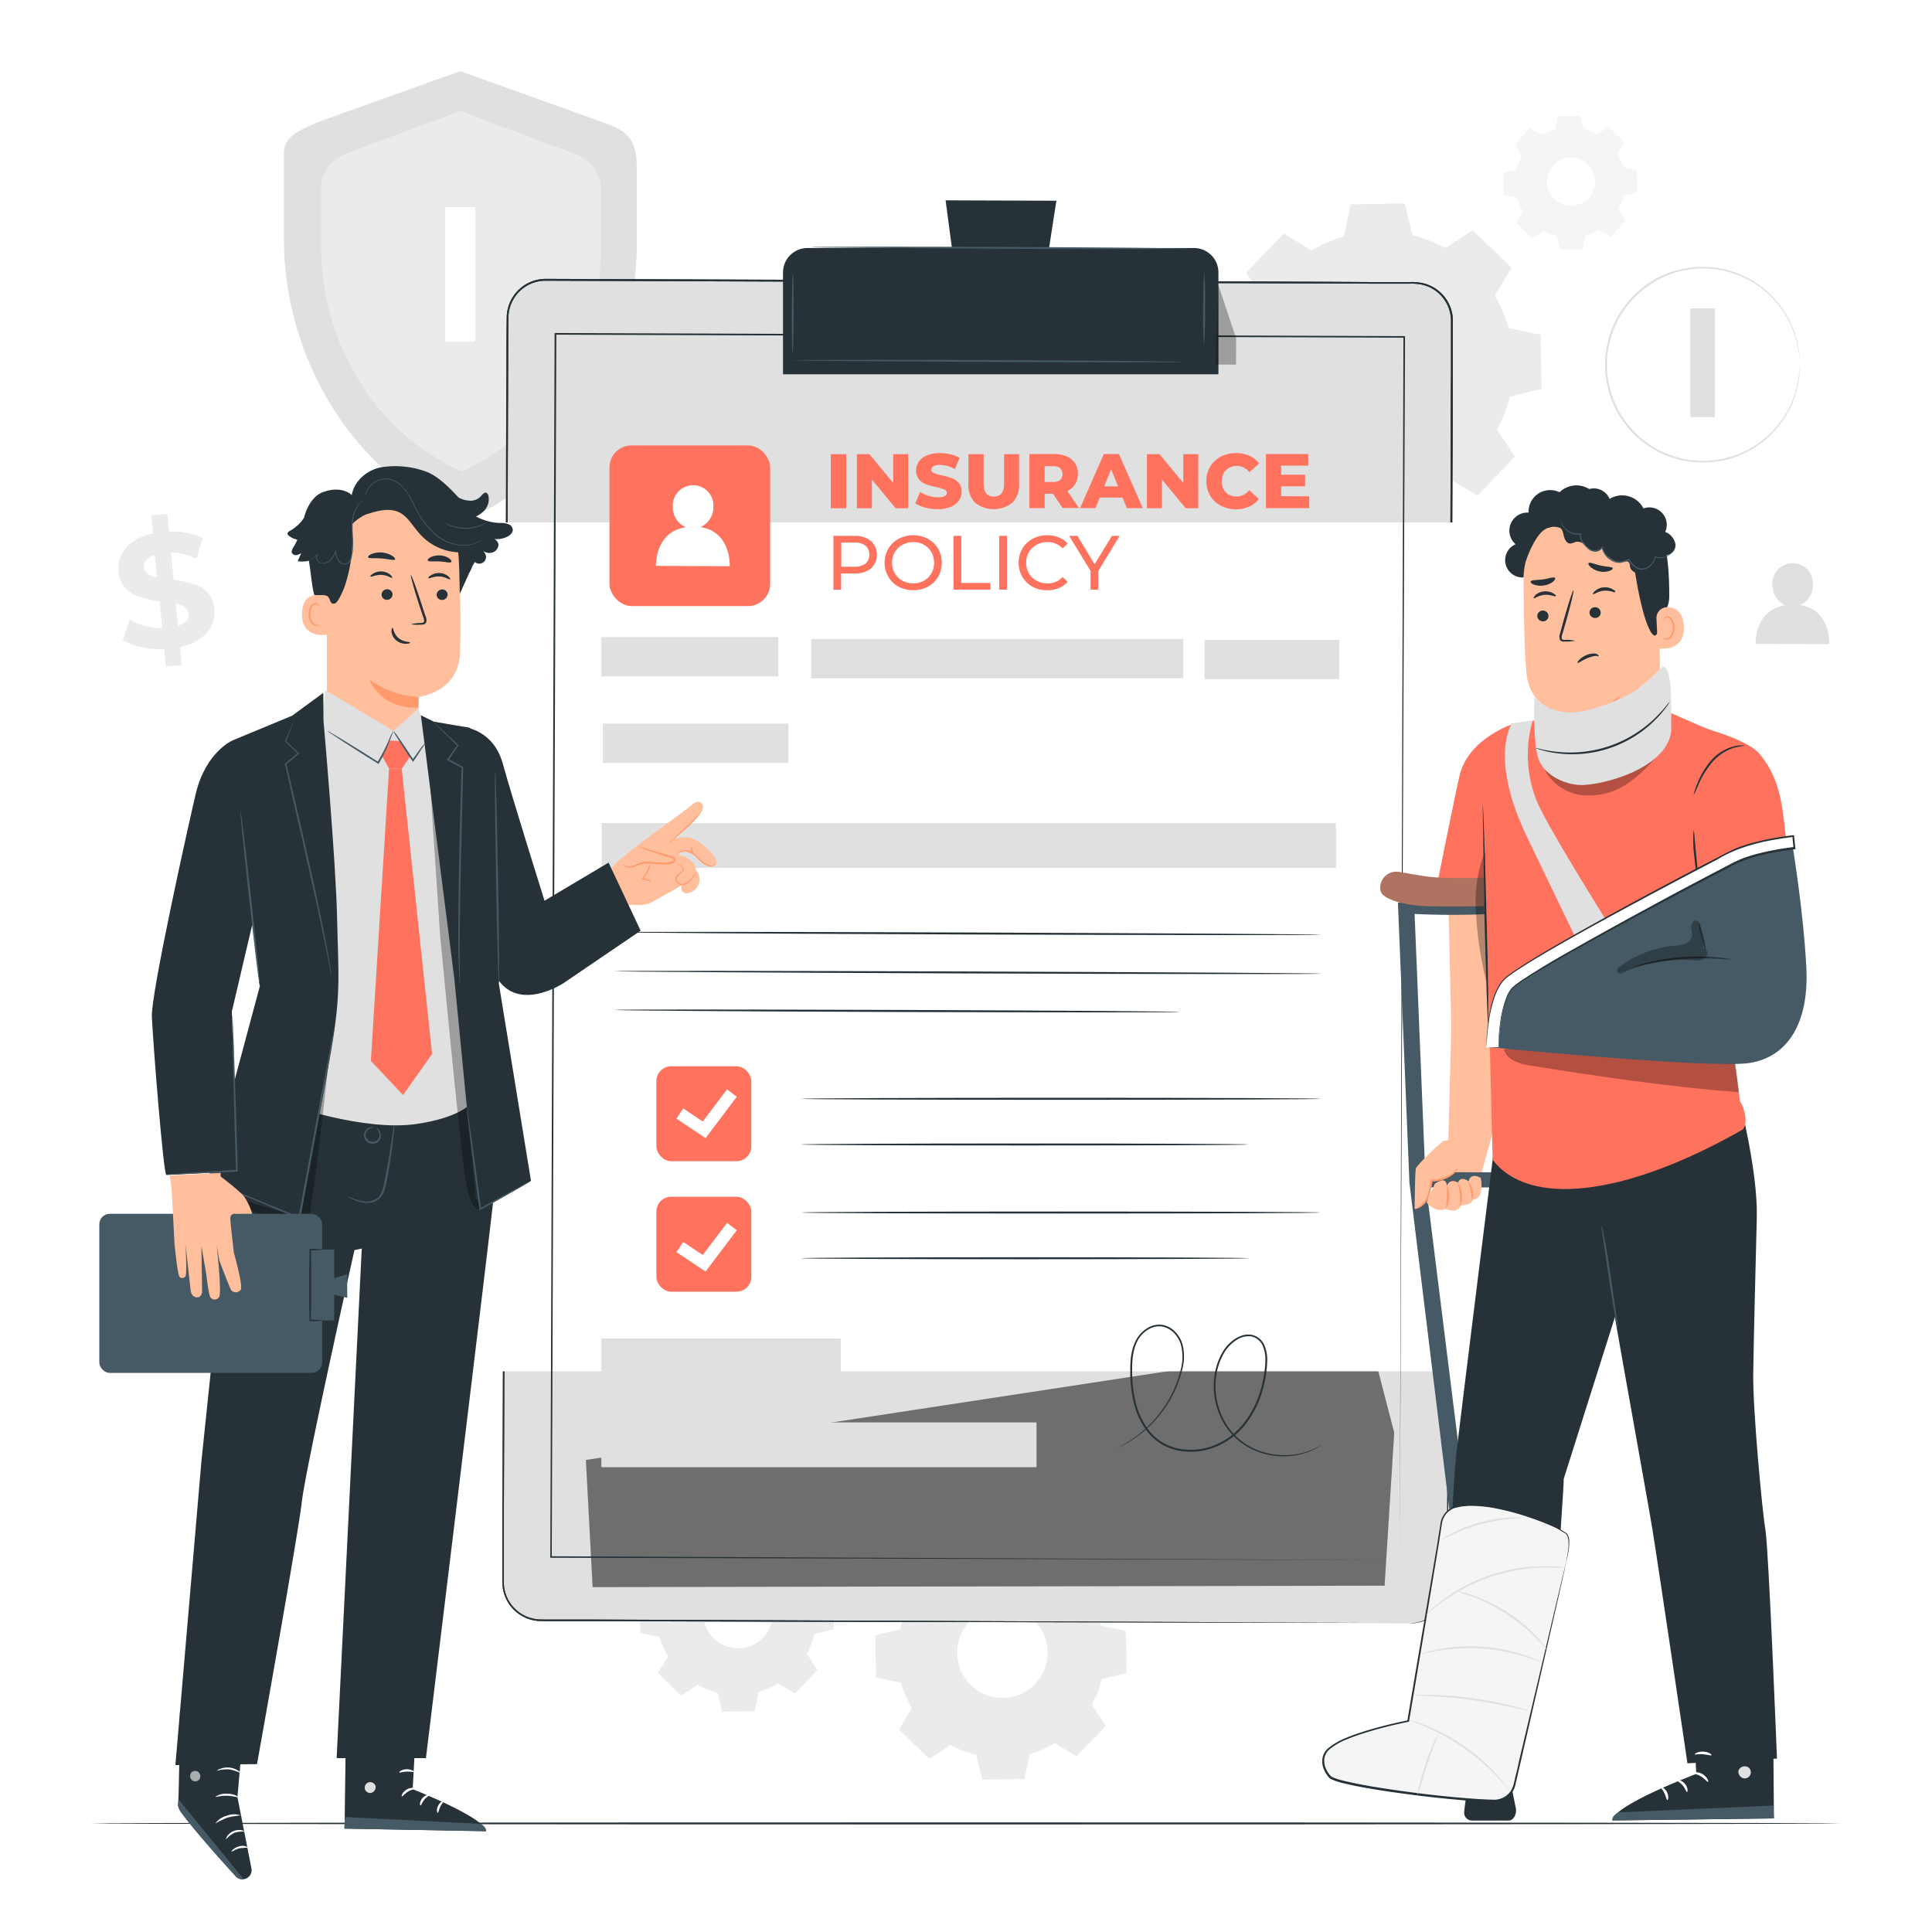 <svg class="animated" id="freepik_stories-injury" xmlns="http://www.w3.org/2000/svg" viewBox="0 0 500 500" version="1.1" xmlns:xlink="http://www.w3.org/1999/xlink" xmlns:svgjs="http://svgjs.com/svgjs"><style>svg#freepik_stories-injury:not(.animated) .animable {opacity: 0;}svg#freepik_stories-injury.animated #freepik--background-complete--inject-44 {animation: 1.5s Infinite  linear wind;animation-delay: 0s;}svg#freepik_stories-injury.animated #freepik--Clipboard--inject-44 {animation: 3s Infinite  linear heartbeat;animation-delay: 0s;}svg#freepik_stories-injury.animated #freepik--character-2--inject-44 {animation: 3s Infinite  linear shake;animation-delay: 0s;}svg#freepik_stories-injury.animated #freepik--character-1--inject-44 {animation: 3s Infinite  linear wind;animation-delay: 0s;}            @keyframes wind {                0% {                    transform: rotate( 0deg );                }                25% {                    transform: rotate( 1deg );                }                75% {                    transform: rotate( -1deg );                }            }                    @keyframes heartbeat {                0% {                    transform: scale(1);                }                10% {                    transform: scale(1.1);                }                30% {                    transform: scale(1);                }                40% {                    transform: scale(1);                }                50% {                    transform: scale(1.1);                }                60% {                    transform: scale(1);                }                100% {                    transform: scale(1);                }            }                    @keyframes shake {                10%, 90% {                    transform: translate3d(-1px, 0, 0);                  }                  20%, 80% {                    transform: translate3d(2px, 0, 0);                  }                  30%, 50%, 70% {                    transform: translate3d(-4px, 0, 0);                  }                  40%, 60% {                    transform: translate3d(4px, 0, 0);                  }            }        </style><g id="freepik--background-complete--inject-44" class="animable" style="transform-origin: 252.041px 239.51px;"><path d="M465.86,156.59a5.59,5.59,0,0,0,3.33-5.18,5.26,5.26,0,1,0-10.49,0,5.58,5.58,0,0,0,3.34,5.22c-8.07,1.22-7.7,10-7.7,10l19.09.09S473.87,157.8,465.86,156.59Z" style="fill: rgb(224, 224, 224); transform-origin: 463.886px 156.236px;" id="eljak097pi1fk" class="animable"></path><path d="M46.63,167.46l.45,4.66-4.16.4L42.48,168c-4.14.15-8.22-.75-10.69-2.32l1.79-5.3A16.92,16.92,0,0,0,42,162.54l-.69-6.95c-4.72-.67-10-1.71-10.62-7.66-.43-4.41,2.41-8.51,8.91-9.9l-.46-4.62,4.17-.41.44,4.54a18.88,18.88,0,0,1,8.69,1.71l-1.58,5.32A17.14,17.14,0,0,0,44.24,143l.69,7.08c4.72.62,10,1.67,10.52,7.53C55.88,162,53.08,166,46.63,167.46Zm-6-18-.58-5.91c-2.16.72-2.91,2-2.78,3.39S38.78,149.07,40.67,149.47Zm8.14,9.33c-.15-1.46-1.43-2.13-3.28-2.58l.56,5.74C48.13,161.3,48.94,160.13,48.81,158.8Z" style="fill: rgb(235, 235, 235); transform-origin: 43.07px 152.76px;" id="elxmlg4jmmg08" class="animable"></path><path d="M339.45,64.82a34.61,34.61,0,0,1,8.37-3.64l1.73-8.28,14-.25,2,8.22a34.4,34.4,0,0,1,8.49,3.34l7.08-4.64L391.2,69.3l-4.38,7.23a34.19,34.19,0,0,1,3.63,8.37l8.29,1.73.24,14-8.22,2a34,34,0,0,1-3.34,8.49l4.64,7.08-9.72,10.07-7.24-4.38a33.86,33.86,0,0,1-8.37,3.63L365,135.82l-14,.25-2-8.22a34.43,34.43,0,0,1-8.49-3.35l-7.07,4.64-10.08-9.72,4.39-7.24a34.27,34.27,0,0,1-3.64-8.37l-8.28-1.72-.25-14,8.22-2a34.4,34.4,0,0,1,3.34-8.49l-4.64-7.07,9.73-10.08,7.23,4.39Zm7.46,18.65a15,15,0,1,0,21.24-.38A15,15,0,0,0,346.91,83.47Z" style="fill: rgb(235, 235, 235); transform-origin: 357.28px 94.36px;" id="el5hsqktagpk4" class="animable"></path><path d="M399,35a14.61,14.61,0,0,1,3.47-1.51l.71-3.43,5.8-.1.83,3.41a13.93,13.93,0,0,1,3.52,1.38l2.93-1.92,4.17,4-1.81,3a14.35,14.35,0,0,1,1.5,3.47l3.43.71.11,5.8-3.41.84a14.4,14.4,0,0,1-1.38,3.51l1.92,2.93-4,4.18-3-1.82A14.79,14.79,0,0,1,410.28,61l-.72,3.43-5.79.1-.84-3.41a14.47,14.47,0,0,1-3.52-1.38l-2.93,1.92-4.17-4,1.82-3a14.38,14.38,0,0,1-1.51-3.47l-3.43-.71-.1-5.8,3.4-.84a14,14,0,0,1,1.39-3.51L392,37.34l4-4.18L399,35Zm3.09,7.72a6.22,6.22,0,1,0,8.8-.15A6.21,6.21,0,0,0,402.07,42.7Z" style="fill: rgb(245, 245, 245); transform-origin: 406.375px 47.245px;" id="eleokvrkfmssi" class="animable"></path><path d="M180,400.11a20.82,20.82,0,0,1,5-2.19l1-5,8.43-.14,1.21,4.95a20.13,20.13,0,0,1,5.11,2L205,397l6.07,5.85-2.64,4.36a20.82,20.82,0,0,1,2.19,5l5,1,.15,8.43-5,1.21a20.9,20.9,0,0,1-2,5.11l2.79,4.27-5.86,6.06-4.35-2.64a20.89,20.89,0,0,1-5,2.19l-1,5-8.43.15-1.22-4.95a21.22,21.22,0,0,1-5.11-2l-4.26,2.79L170.25,433l2.64-4.35a21,21,0,0,1-2.19-5l-5-1-.14-8.43,5-1.22a20.43,20.43,0,0,1,2-5.11l-2.79-4.26,5.85-6.07,4.36,2.64Zm4.49,11.23a9,9,0,1,0,12.79-.22A9,9,0,0,0,184.44,411.34Z" style="fill: rgb(235, 235, 235); transform-origin: 190.665px 417.885px;" id="el3up7lvuk3g7" class="animable"></path><path d="M245.16,405.06a26.53,26.53,0,0,1,6.53-2.83l1.34-6.46,10.91-.19,1.57,6.4a26.61,26.61,0,0,1,6.62,2.61l5.52-3.62,7.85,7.58-3.42,5.64a26.78,26.78,0,0,1,2.84,6.53l6.45,1.34.2,10.91-6.41,1.57a26.73,26.73,0,0,1-2.6,6.62l3.61,5.52-7.58,7.85L273,451.11a26.85,26.85,0,0,1-6.52,2.83l-1.35,6.46-10.91.19-1.57-6.4a27.32,27.32,0,0,1-6.62-2.61l-5.51,3.62-7.85-7.58L236,442a26.4,26.4,0,0,1-2.84-6.53l-6.46-1.34-.19-10.91,6.41-1.57a26.58,26.58,0,0,1,2.6-6.62L232,409.49l7.58-7.85,5.63,3.42ZM251,419.6a11.7,11.7,0,1,0,16.55-.29A11.7,11.7,0,0,0,251,419.6Z" style="fill: rgb(235, 235, 235); transform-origin: 259.04px 428.085px;" id="elkvaokm1xrxl" class="animable"></path><rect x="437.48" y="79.86" width="6.26" height="28.05" style="fill: rgb(224, 224, 224); transform-origin: 440.61px 93.885px;" id="elymjtev5lzlj" class="animable"></rect><g id="elca6x0825j6"><rect x="437.48" y="79.86" width="6.26" height="28.05" style="fill: rgb(224, 224, 224); transform-origin: 440.61px 93.885px; transform: rotate(-90deg);" class="animable"></rect></g><path d="M465.74,94.36s0-.14,0-.41-.05-.68-.09-1.19c0-.26,0-.55-.05-.87s-.11-.67-.17-1a18.26,18.26,0,0,0-.53-2.58,23.77,23.77,0,0,0-2.78-6.63A24.85,24.85,0,0,0,432.21,71,24.2,24.2,0,0,0,429,72.46a26.74,26.74,0,0,0-3.05,2,27.53,27.53,0,0,0-2.81,2.39,28,28,0,0,0-2.43,2.88,23.91,23.91,0,0,0-3.55,6.84,24.59,24.59,0,0,0,0,15.66,24.18,24.18,0,0,0,3.55,6.84,26.7,26.7,0,0,0,2.43,2.87,26.42,26.42,0,0,0,2.81,2.4,26.74,26.74,0,0,0,3.05,2,27.08,27.08,0,0,0,3.23,1.42,24.95,24.95,0,0,0,29.87-10.59,23.7,23.7,0,0,0,2.78-6.64,18,18,0,0,0,.53-2.58c.06-.37.13-.72.17-1s0-.61.05-.88c0-.5.07-.89.09-1.19s0-.4,0-.4a1.55,1.55,0,0,1,0,.4c0,.3,0,.69,0,1.2,0,.26,0,.56,0,.88s-.08.67-.13,1a17.76,17.76,0,0,1-.49,2.61,23.93,23.93,0,0,1-2.73,6.74,25.16,25.16,0,0,1-30.28,10.89,26.73,26.73,0,0,1-3.31-1.44,27.6,27.6,0,0,1-3.1-2,28.82,28.82,0,0,1-2.88-2.44,29.37,29.37,0,0,1-2.49-2.93,24.5,24.5,0,0,1-3.62-7,26.76,26.76,0,0,1-1.31-8,27.12,27.12,0,0,1,1.31-8,24.47,24.47,0,0,1,3.63-7,29.19,29.19,0,0,1,2.48-2.94A27.44,27.44,0,0,1,425.64,74a24.42,24.42,0,0,1,3.11-2,26,26,0,0,1,3.3-1.45,25.36,25.36,0,0,1,13.29-1.06,25.25,25.25,0,0,1,17,12,23.88,23.88,0,0,1,2.73,6.73,18.26,18.26,0,0,1,.49,2.61c.05.38.11.73.13,1.06s0,.61,0,.88l0,1.19A1.61,1.61,0,0,1,465.74,94.36Z" style="fill: rgb(224, 224, 224); transform-origin: 440.56px 94.382px;" id="elon0qslofuhj" class="animable"></path><path d="M156.29,31.78,119.12,18.43,82.32,31.6c-4.7,2.22-8.82,3.55-8.82,7.92v21.8a82.35,82.35,0,0,0,12.12,43.37,75.58,75.58,0,0,0,33.86,29.91c15-4.89,26.28-17.92,33.14-29.06a82.36,82.36,0,0,0,12.13-43.37V42.57C164.75,36.33,161.44,33.28,156.29,31.78Z" style="fill: rgb(235, 235, 235); transform-origin: 119.125px 76.515px;" id="eltrn1vq5rrl" class="animable"></path><path d="M119.48,122A60,60,0,0,1,92.69,98.09,65.18,65.18,0,0,1,83.1,63.78V48.49c0-3.46,2.09-6.71,6.24-8.64l29.79-11.14V18.43L82.32,31.6c-3.87,1.68-8.82,3.55-8.82,7.92v21.8a82.35,82.35,0,0,0,12.12,43.37,75.58,75.58,0,0,0,33.86,29.91Z" style="fill: rgb(224, 224, 224); transform-origin: 96.49px 76.515px;" id="elouf5cybqgj" class="animable"></path><path d="M119.48,134.6a45.69,45.69,0,0,0,7.31-3.13,65.77,65.77,0,0,0,15.45-12.16A83.4,83.4,0,0,0,153,104.87a79.37,79.37,0,0,0,11.76-43.79l0-18c0-9-4.62-9.63-8.48-11.31L119.12,18.43V28.71L149.27,40c4.15,1.93,6.24,5.18,6.24,8.64V64a65.1,65.1,0,0,1-9.6,34.31c-5.43,8.82-13.48,17.91-26.43,23.68Z" style="fill: rgb(224, 224, 224); transform-origin: 141.955px 76.515px;" id="elho7ksgzp5zl" class="animable"></path><rect x="115.25" y="53.61" width="7.75" height="34.74" style="fill: rgb(255, 255, 255); transform-origin: 119.125px 70.98px;" id="elu6wb653eg6g" class="animable"></rect><g id="elp0t15lfkdfo"><rect x="115.25" y="53.61" width="7.75" height="34.74" style="fill: rgb(255, 255, 255); transform-origin: 119.125px 70.98px; transform: rotate(-90deg);" class="animable"></rect></g></g><g id="freepik--Floor--inject-44" class="animable animator-active" style="transform-origin: 250px 471.9px;"><path d="M476.48,471.9c0,.15-101.41.26-226.47.26s-226.49-.11-226.49-.26,101.38-.26,226.49-.26S476.48,471.76,476.48,471.9Z" style="fill: rgb(38, 50, 56); transform-origin: 250px 471.9px;" id="elmm9m6yh31mn" class="animable"></path></g><g id="freepik--Clipboard--inject-44" class="animable" style="transform-origin: 253.015px 235.99px;"><path d="M364.69,420.13,140,419.31a9.87,9.87,0,0,1-9.84-9.91l1.19-327.16a9.87,9.87,0,0,1,9.91-9.84L366,73.22a9.88,9.88,0,0,1,9.84,9.91l-1.2,327.16A9.87,9.87,0,0,1,364.69,420.13Z" style="fill: rgb(224, 224, 224); transform-origin: 253px 246.265px;" id="elxy6j2lxv1un" class="animable"></path><path d="M364.69,420.13l.76-.05a9.77,9.77,0,0,0,5.44-2.16,10,10,0,0,0,3-4.07,9.41,9.41,0,0,0,.65-3c.06-1.08,0-2.23,0-3.42q0-3.6,0-7.86c0-5.67,0-12.22.05-19.6.09-29.5.22-72.17.38-124.91.09-26.37.19-55.25.29-86.25q.07-23.27.16-48.06,0-12.39.09-25.13,0-6.36,0-12.81a9.62,9.62,0,0,0-7.47-9.14,13.7,13.7,0,0,0-3.21-.26h-3.28l-6.6,0-13.31-.05-27.08-.09-55.85-.2-117.45-.42a9.62,9.62,0,0,0-9.67,9.12c-.07,5-.05,10-.08,14.94q-.06,14.91-.11,29.61-.12,29.38-.22,57.88c-.14,37.94-.28,74.54-.41,109.41s-.26,68-.38,99c0,3.88,0,7.72,0,11.53,0,1.9,0,3.81,0,5.68a9.68,9.68,0,0,0,1.73,5.16,9.84,9.84,0,0,0,4.21,3.4,10.87,10.87,0,0,0,2.62.68c.9.08,1.82.07,2.74.07l10.9,0,41.39.17,124.91.53,34,.17,8.83,0,3,0H352.85l-34-.07L194,419.67l-41.39-.13-10.9,0c-.92,0-1.84,0-2.78-.07a10.69,10.69,0,0,1-2.72-.71,10.17,10.17,0,0,1-4.38-3.52,10,10,0,0,1-1.8-5.37c0-1.9,0-3.78,0-5.69q0-5.72,0-11.53c.11-31,.22-64.14.34-99s.26-71.47.39-109.42q.1-28.45.21-57.88,0-14.68.1-29.6c0-5,0-9.94.08-15a10.12,10.12,0,0,1,10.15-9.58l117.45.44,55.85.21,27.08.1L355,73l6.6,0,3.28,0a13.63,13.63,0,0,1,3.3.27A10,10,0,0,1,376,82.81q0,6.47,0,12.83,0,12.75-.09,25.13-.11,24.78-.19,48.06c-.12,31-.24,59.89-.34,86.25-.23,52.74-.41,95.42-.53,124.91,0,7.38-.07,13.93-.1,19.6q0,4.26,0,7.86c0,1.2,0,2.34,0,3.42a9.84,9.84,0,0,1-3.7,7.11,10.2,10.2,0,0,1-3.26,1.73,10.7,10.7,0,0,1-2.22.4Z" style="fill: rgb(38, 50, 56); transform-origin: 253.015px 246.15px;" id="eljh1p41gav2n" class="animable"></path><g id="ele3xshqmzmkk"><g style="opacity: 0.3; transform-origin: 256.225px 378.81px;" class="animable"><polygon points="153.37 410.74 358.33 410.37 360.82 370.78 354.63 346.88 151.63 377.84 153.37 410.74" id="elee7xsybipxn" class="animable" style="transform-origin: 256.225px 378.81px;"></polygon></g></g><path d="M364.69,420.13l.76-.05a9.77,9.77,0,0,0,5.44-2.16,10,10,0,0,0,3-4.07,9.41,9.41,0,0,0,.65-3c.06-1.08,0-2.23,0-3.42q0-3.6,0-7.86c0-5.67,0-12.22.05-19.6.09-29.5.22-72.17.38-124.91.09-26.37.19-55.25.29-86.25q.07-23.27.16-48.06,0-12.39.09-25.13,0-6.36,0-12.81a9.62,9.62,0,0,0-7.47-9.14,13.7,13.7,0,0,0-3.21-.26h-3.28l-6.6,0-13.31-.05-27.08-.09-55.85-.2-117.45-.42a9.62,9.62,0,0,0-9.67,9.12c-.07,5-.05,10-.08,14.94q-.06,14.91-.11,29.61-.12,29.38-.22,57.88c-.14,37.94-.28,74.54-.41,109.41s-.26,68-.38,99c0,3.88,0,7.72,0,11.53,0,1.9,0,3.81,0,5.68a9.68,9.68,0,0,0,1.73,5.16,9.84,9.84,0,0,0,4.21,3.4,10.87,10.87,0,0,0,2.62.68c.9.08,1.82.07,2.74.07l10.9,0,41.39.17,124.91.53,34,.17,8.83,0,3,0H352.85l-34-.07L194,419.67l-41.39-.13-10.9,0c-.92,0-1.84,0-2.78-.07a10.69,10.69,0,0,1-2.72-.71,10.17,10.17,0,0,1-4.38-3.52,10,10,0,0,1-1.8-5.37c0-1.9,0-3.78,0-5.69q0-5.72,0-11.53c.11-31,.22-64.14.34-99s.26-71.47.39-109.42q.1-28.45.21-57.88,0-14.68.1-29.6c0-5,0-9.94.08-15a10.12,10.12,0,0,1,10.15-9.58l117.45.44,55.85.21,27.08.1L355,73l6.6,0,3.28,0a13.63,13.63,0,0,1,3.3.27A10,10,0,0,1,376,82.81q0,6.47,0,12.83,0,12.75-.09,25.13-.11,24.78-.19,48.06c-.12,31-.24,59.89-.34,86.25-.23,52.74-.41,95.42-.53,124.91,0,7.38-.07,13.93-.1,19.6q0,4.26,0,7.86c0,1.2,0,2.34,0,3.42a9.84,9.84,0,0,1-3.7,7.11,10.2,10.2,0,0,1-3.26,1.73,10.7,10.7,0,0,1-2.22.4Z" style="fill: rgb(38, 50, 56); transform-origin: 253.015px 246.15px;" id="elf9qg1rn22xp" class="animable"></path><g id="el3nys5b4u16k"><g style="opacity: 0.3; transform-origin: 256.225px 378.81px;" class="animable"><polygon points="153.37 410.74 358.33 410.37 360.82 370.78 354.63 346.88 151.63 377.84 153.37 410.74" id="elhvxkyvigid" class="animable" style="transform-origin: 256.225px 378.81px;"></polygon></g></g><g id="elnil187e50x"><rect x="94.72" y="135.22" width="316.56" height="219.67" style="fill: rgb(255, 255, 255); transform-origin: 253px 245.055px; transform: rotate(-89.79deg);" class="animable"></rect></g><path d="M362.26,403.74c0-1.82.39-129.74.95-316.56l.2.21-219.65-.78h0l.22-.23c-.45,118.88-.86,228.71-1.19,316.56l-.19-.18,219.68,1-219.68-.62h-.18v-.18c.31-87.85.7-197.68,1.11-316.56v-.22h.25L363.41,87h.21v.21C362.81,274,362.26,401.92,362.26,403.74Z" style="fill: rgb(38, 50, 56); transform-origin: 253.02px 244.97px;" id="el41ktqzzbn4m" class="animable"></path><g id="elmshg597t7ml"><rect x="156.01" y="187.27" width="48.05" height="10.17" style="fill: rgb(224, 224, 224); transform-origin: 180.035px 192.355px; transform: rotate(0.21deg);" class="animable"></rect></g><g id="elrlmdi0qs76"><rect x="209.93" y="165.38" width="96.3" height="10.17" style="fill: rgb(224, 224, 224); transform-origin: 258.08px 170.465px; transform: rotate(0.21deg);" class="animable"></rect></g><g id="elaf6p96aodzw"><rect x="155.62" y="164.88" width="45.81" height="10.17" style="fill: rgb(224, 224, 224); transform-origin: 178.525px 169.965px; transform: rotate(0.21deg);" class="animable"></rect></g><g id="elyrcofjrhmb"><rect x="311.74" y="165.61" width="34.85" height="10.17" style="fill: rgb(224, 224, 224); transform-origin: 329.165px 170.695px; transform: rotate(0.21deg);" class="animable"></rect></g><g id="el33tarwoc2vy"><rect x="155.63" y="346.4" width="61.95" height="11.59" style="fill: rgb(224, 224, 224); transform-origin: 186.605px 352.195px; transform: rotate(0.21deg);" class="animable"></rect></g><g id="eltl6iug3is1s"><rect x="155.63" y="368.12" width="112.62" height="11.59" style="fill: rgb(224, 224, 224); transform-origin: 211.94px 373.915px; transform: rotate(0deg);" class="animable"></rect></g><g id="elezztv2h1s6b"><rect x="155.7" y="213.02" width="190.04" height="11.59" style="fill: rgb(224, 224, 224); transform-origin: 250.72px 218.815px; transform: rotate(0.21deg);" class="animable"></rect></g><path d="M342,241.92c0,.14-40.95.1-91.45-.08s-91.46-.45-91.45-.59,40.94-.11,91.45.08S342,241.77,342,241.92Z" style="fill: rgb(38, 50, 56); transform-origin: 250.55px 241.583px;" id="elqb3t7q2d6bd" class="animable"></path><path d="M341.92,252c0,.14-40.95.11-91.45-.08s-91.46-.44-91.46-.58,40.94-.11,91.46.08S341.92,251.83,341.92,252Z" style="fill: rgb(38, 50, 56); transform-origin: 250.465px 251.67px;" id="elhqovqaaoeal" class="animable"></path><path d="M305.55,261.9c0,.14-32.81.13-73.29,0s-73.29-.38-73.29-.53,32.81-.13,73.3,0S305.55,261.76,305.55,261.9Z" style="fill: rgb(38, 50, 56); transform-origin: 232.26px 261.633px;" id="eliknb8cp7lmq" class="animable"></path><g id="elnw0j68xmsfl"><path d="M209,64.19h100a6.33,6.33,0,0,1,6.33,6.33V96.86a0,0,0,0,1,0,0H202.64a0,0,0,0,1,0,0V70.51A6.33,6.33,0,0,1,209,64.19Z" style="fill: rgb(38, 50, 56); transform-origin: 258.985px 80.525px; transform: rotate(0.21deg);" class="animable"></path></g><polygon points="273.39 51.95 244.72 51.85 247.99 76.43 269.58 76.51 273.39 51.95" style="fill: rgb(38, 50, 56); transform-origin: 259.055px 64.18px;" id="el73rzp9mn403" class="animable"></polygon><path d="M308.1,64.37c0,.13-22,.15-49.09,0s-49.08-.28-49.08-.41,22-.16,49.09-.06S308.1,64.24,308.1,64.37Z" style="fill: rgb(69, 90, 100); transform-origin: 259.015px 64.158px;" id="elnl6bwtyifj" class="animable"></path><path d="M205.12,91.39c-.13,0-.22-4.62-.2-10.32s.14-10.32.27-10.32.22,4.62.2,10.32S205.25,91.39,205.12,91.39Z" style="fill: rgb(69, 90, 100); transform-origin: 205.155px 81.07px;" id="elvllcxztcfl9" class="animable"></path><path d="M311.59,89.33a93.18,93.18,0,0,1-.2-9.37c0-5.17.14-9.37.27-9.37a93.46,93.46,0,0,1,.2,9.38A90,90,0,0,1,311.59,89.33Z" style="fill: rgb(69, 90, 100); transform-origin: 311.625px 79.96px;" id="elw4nh1eazn1" class="animable"></path><path d="M306.15,93.66c0,.13-22.56.15-50.38,0s-50.39-.29-50.39-.42,22.56-.15,50.39-.05S306.15,93.53,306.15,93.66Z" style="fill: rgb(69, 90, 100); transform-origin: 255.765px 93.446px;" id="elvrlesxxmy9p" class="animable"></path><g id="elouo5woky05"><g style="opacity: 0.3; transform-origin: 317.27px 84.05px;" class="animable"><polygon points="315.3 73.74 319.91 87.58 319.88 94.36 314.63 94.34 315.3 73.74" id="elszh97hab107" class="animable" style="transform-origin: 317.27px 84.05px;"></polygon></g></g><path d="M341.92,284.37c0,.14-30.15.26-67.34.26s-67.33-.12-67.33-.26,30.14-.27,67.33-.27S341.92,284.22,341.92,284.37Z" style="fill: rgb(38, 50, 56); transform-origin: 274.585px 284.365px;" id="eljbdn8yrd0xq" class="animable"></path><path d="M323.22,296.19c0,.15-26,.26-58,.26s-58-.11-58-.26,25.95-.26,58-.26S323.22,296.05,323.22,296.19Z" style="fill: rgb(38, 50, 56); transform-origin: 265.22px 296.19px;" id="eli2swgb53aro" class="animable"></path><path d="M341.92,313.8c0,.15-30.15.26-67.34.26s-67.33-.11-67.33-.26,30.14-.26,67.33-.26S341.92,313.66,341.92,313.8Z" style="fill: rgb(38, 50, 56); transform-origin: 274.585px 313.8px;" id="eljadloxlvg4k" class="animable"></path><path d="M323.22,325.63c0,.14-26,.26-58,.26s-58-.12-58-.26,25.95-.26,58-.26S323.22,325.49,323.22,325.63Z" style="fill: rgb(38, 50, 56); transform-origin: 265.22px 325.63px;" id="elxrnsym34vw" class="animable"></path><path d="M341.92,374a13.79,13.79,0,0,1-1.62,1,17.33,17.33,0,0,1-5.12,1.66,19.34,19.34,0,0,1-3.9.2,17.88,17.88,0,0,1-4.59-.78,17.08,17.08,0,0,1-9.13-6.44,19,19,0,0,1-3.31-13.1,16.56,16.56,0,0,1,2.52-7.23,10.82,10.82,0,0,1,2.89-2.83,8.46,8.46,0,0,1,1.9-.89,5.45,5.45,0,0,1,2.13-.18,4.58,4.58,0,0,1,3.43,2.52,9.46,9.46,0,0,1,.84,4.29,31,31,0,0,1-1.58,8.76A25.09,25.09,0,0,1,322,369a18.45,18.45,0,0,1-7.67,5.55,16.94,16.94,0,0,1-9.43.84,13.43,13.43,0,0,1-7.83-4.74,19.46,19.46,0,0,1-3.74-8.07,34.71,34.71,0,0,1-.81-8.49c0-2.75.38-5.59,1.85-7.88a7.89,7.89,0,0,1,2.89-2.68,5.66,5.66,0,0,1,3.77-.62,6.1,6.1,0,0,1,3.19,1.85,7.75,7.75,0,0,1,1.79,3.08,12.74,12.74,0,0,1-.05,6.58,29.87,29.87,0,0,1-4.69,10.26,30.55,30.55,0,0,1-5.83,6.21,30.19,30.19,0,0,1-4.48,3c-.54.29-1,.48-1.25.62a4.22,4.22,0,0,1-.44.19l.41-.24c.28-.15.7-.36,1.23-.67a31.25,31.25,0,0,0,4.4-3.05,30.77,30.77,0,0,0,5.72-6.23,29.82,29.82,0,0,0,4.57-10.17,12.46,12.46,0,0,0,0-6.39,7.44,7.44,0,0,0-1.7-2.9,5.65,5.65,0,0,0-3-1.71c-2.36-.49-4.84,1-6.19,3.12S293,351.4,293,354.12a34.64,34.64,0,0,0,.81,8.37,19.18,19.18,0,0,0,3.65,7.86A13,13,0,0,0,305,374.9a16.39,16.39,0,0,0,9.14-.82,18,18,0,0,0,7.45-5.39,24.85,24.85,0,0,0,4.33-7.92,30.89,30.89,0,0,0,1.56-8.6,8.84,8.84,0,0,0-.78-4.07,4.07,4.07,0,0,0-3.05-2.26,5.53,5.53,0,0,0-3.71,1,10.07,10.07,0,0,0-2.78,2.7,16.18,16.18,0,0,0-2.46,7,18.71,18.71,0,0,0,3.18,12.84,16.78,16.78,0,0,0,8.92,6.37,17.34,17.34,0,0,0,4.51.81,19.17,19.17,0,0,0,3.86-.15,17.84,17.84,0,0,0,5.1-1.55,13.82,13.82,0,0,0,1.24-.65Z" style="fill: rgb(38, 50, 56); transform-origin: 315.595px 359.851px;" id="elwubaxnjpjh" class="animable"></path><path d="M215,117.54h4v14h-4Z" style="fill: rgb(255, 114, 94); transform-origin: 217px 124.54px;" id="elxppei0b3g3" class="animable"></path><path d="M235.05,117.54v14H231.8l-6.16-7.44v7.44h-3.87v-14H225l6.16,7.44v-7.44Z" style="fill: rgb(255, 114, 94); transform-origin: 228.41px 124.54px;" id="elke4x85rcxd9" class="animable"></path><path d="M239.45,131.36a8.08,8.08,0,0,1-2.59-1.12l1.3-2.91a8.68,8.68,0,0,0,2.17,1,8.34,8.34,0,0,0,2.43.37c1.52,0,2.28-.37,2.28-1.13a1,1,0,0,0-.65-.89,12.81,12.81,0,0,0-2.09-.61,20.74,20.74,0,0,1-2.63-.72,4.44,4.44,0,0,1-1.81-1.25,3.33,3.33,0,0,1-.76-2.31,4,4,0,0,1,.7-2.31,4.68,4.68,0,0,1,2.08-1.62,8.58,8.58,0,0,1,3.4-.6,11.74,11.74,0,0,1,2.71.31,8.47,8.47,0,0,1,2.36.91l-1.22,2.93a8.11,8.11,0,0,0-3.87-1.08,3.26,3.26,0,0,0-1.71.35,1,1,0,0,0-.54.91.88.88,0,0,0,.64.83,11.13,11.13,0,0,0,2,.58,19.88,19.88,0,0,1,2.64.73,4.59,4.59,0,0,1,1.82,1.24,3.29,3.29,0,0,1,.76,2.3,4,4,0,0,1-.69,2.27,4.83,4.83,0,0,1-2.1,1.63,8.56,8.56,0,0,1-3.39.61A12.9,12.9,0,0,1,239.45,131.36Z" style="fill: rgb(255, 114, 94); transform-origin: 242.868px 124.52px;" id="el6iw4ettt8q4" class="animable"></path><path d="M252.34,130.08a6.42,6.42,0,0,1-1.72-4.8v-7.74h3.95v7.62c0,2.23.88,3.35,2.65,3.35s2.63-1.12,2.63-3.35v-7.62h3.89v7.74a6.43,6.43,0,0,1-1.73,4.8,7.73,7.73,0,0,1-9.67,0Z" style="fill: rgb(255, 114, 94); transform-origin: 257.18px 124.659px;" id="elp25jwxpfge" class="animable"></path><path d="M272.51,127.79h-2.15v3.71h-3.95v-14h6.38a8,8,0,0,1,3.29.63,4.83,4.83,0,0,1,2.15,1.79,5.31,5.31,0,0,1,0,5.39,4.78,4.78,0,0,1-2,1.76l3,4.39H275Zm1.87-6.6a2.7,2.7,0,0,0-1.83-.54h-2.19v4.09h2.19a2.76,2.76,0,0,0,1.83-.53,2.15,2.15,0,0,0,0-3Z" style="fill: rgb(255, 114, 94); transform-origin: 272.82px 124.499px;" id="elb4onggxk0o9" class="animable"></path><path d="M290.51,128.78h-5.9l-1.09,2.72h-4l6.16-14h3.89l6.18,14h-4.11Zm-1.15-2.91-1.8-4.46-1.79,4.46Z" style="fill: rgb(255, 114, 94); transform-origin: 287.635px 124.5px;" id="eliu6977l28md" class="animable"></path><path d="M310.11,117.54v14h-3.25l-6.16-7.44v7.44h-3.87v-14h3.25l6.16,7.44v-7.44Z" style="fill: rgb(255, 114, 94); transform-origin: 303.47px 124.54px;" id="el95wlqpf67hg" class="animable"></path><path d="M315.92,130.85a7,7,0,0,1-2.74-2.58,7.6,7.6,0,0,1,0-7.5,7,7,0,0,1,2.74-2.58,8.27,8.27,0,0,1,3.94-.93,8.46,8.46,0,0,1,3.45.68,6.5,6.5,0,0,1,2.55,2l-2.51,2.27a4.15,4.15,0,0,0-3.29-1.63,4.06,4.06,0,0,0-2,.5,3.51,3.51,0,0,0-1.38,1.4,4.68,4.68,0,0,0,0,4.17A3.53,3.53,0,0,0,318,128a4.06,4.06,0,0,0,2,.5,4.13,4.13,0,0,0,3.29-1.64l2.51,2.27a6.53,6.53,0,0,1-2.55,2,8.46,8.46,0,0,1-3.45.68A8.27,8.27,0,0,1,315.92,130.85Z" style="fill: rgb(255, 114, 94); transform-origin: 319.025px 124.535px;" id="eles6786854tq" class="animable"></path><path d="M338.82,128.45v3.05h-11.2v-14h10.94v3h-7v2.35h6.2v3h-6.2v2.56Z" style="fill: rgb(255, 114, 94); transform-origin: 333.22px 124.5px;" id="el8s24er4dn6e" class="animable"></path><path d="M225.39,140a4.86,4.86,0,0,1,0,7.12,6.4,6.4,0,0,1-4.26,1.3h-3.44v4.21h-2V138.68h5.43A6.45,6.45,0,0,1,225.39,140ZM224,145.85a3.2,3.2,0,0,0,0-4.63,4.5,4.5,0,0,0-2.89-.81h-3.38v6.25h3.38A4.5,4.5,0,0,0,224,145.85Z" style="fill: rgb(255, 114, 94); transform-origin: 221.316px 145.65px;" id="elh4d7spymltn" class="animable"></path><path d="M232.55,151.84a6.8,6.8,0,0,1-2.65-2.56,7.31,7.31,0,0,1,0-7.28,6.7,6.7,0,0,1,2.65-2.55,8.19,8.19,0,0,1,7.58,0,6.75,6.75,0,0,1,2.65,2.54,7.49,7.49,0,0,1,0,7.3,6.84,6.84,0,0,1-2.65,2.55,8.27,8.27,0,0,1-7.58,0Zm6.56-1.54a5.3,5.3,0,0,0,1.93-1.92,5.4,5.4,0,0,0,.7-2.74,5.34,5.34,0,0,0-.7-2.73,5.15,5.15,0,0,0-1.93-1.92,5.81,5.81,0,0,0-5.53,0,5,5,0,0,0-2,1.92,5.25,5.25,0,0,0-.71,2.73,5.31,5.31,0,0,0,.71,2.74,5.14,5.14,0,0,0,2,1.92,5.89,5.89,0,0,0,5.53,0Z" style="fill: rgb(255, 114, 94); transform-origin: 236.329px 145.64px;" id="elpsxxnecfqe9" class="animable"></path><path d="M246.77,138.68h2v12.19h7.54v1.73h-9.53Z" style="fill: rgb(255, 114, 94); transform-origin: 251.54px 145.64px;" id="elv1v20xq1uj" class="animable"></path><path d="M258.59,138.68h2V152.6h-2Z" style="fill: rgb(255, 114, 94); transform-origin: 259.59px 145.64px;" id="elzmb8wrxop0s" class="animable"></path><path d="M267.21,151.84a6.79,6.79,0,0,1-2.63-2.55,7.42,7.42,0,0,1,0-7.3,6.72,6.72,0,0,1,2.64-2.54,7.73,7.73,0,0,1,3.78-.93,7.84,7.84,0,0,1,3,.55,6,6,0,0,1,2.3,1.62L275,141.94a5.19,5.19,0,0,0-3.92-1.65,5.6,5.6,0,0,0-2.8.7,5,5,0,0,0-2,1.92,5.34,5.34,0,0,0-.71,2.73,5.41,5.41,0,0,0,.71,2.74,5.09,5.09,0,0,0,2,1.92,5.7,5.7,0,0,0,2.8.69,5.18,5.18,0,0,0,3.92-1.67l1.29,1.26a6.23,6.23,0,0,1-2.31,1.63,7.89,7.89,0,0,1-3,.55A7.76,7.76,0,0,1,267.21,151.84Z" style="fill: rgb(255, 114, 94); transform-origin: 269.96px 145.64px;" id="el7b92f3pzm4o" class="animable"></path><path d="M284.23,147.79v4.81h-2v-4.85l-5.53-9.07h2.13l4.46,7.34,4.47-7.34h2Z" style="fill: rgb(255, 114, 94); transform-origin: 283.23px 145.64px;" id="el7gzw74epc0x" class="animable"></path><rect x="157.73" y="115.26" width="41.59" height="41.59" rx="5.74" style="fill: rgb(255, 114, 94); transform-origin: 178.525px 136.055px;" id="ela2fu8sc0zx5" class="animable"></rect><path d="M181.29,136.41a5.59,5.59,0,0,0,3.33-5.18,5.26,5.26,0,1,0-10.49,0,5.58,5.58,0,0,0,3.34,5.22c-8.08,1.22-7.71,10-7.71,10l19.1.09S189.29,137.62,181.29,136.41Z" style="fill: rgb(255, 255, 255); transform-origin: 179.311px 136.057px;" id="el795hdugpkyi" class="animable"></path><rect x="169.87" y="275.95" width="24.57" height="24.57" rx="3.84" style="fill: rgb(255, 114, 94); transform-origin: 182.155px 288.235px;" id="elcw7yswbaxap" class="animable"></rect><rect x="169.87" y="309.72" width="24.57" height="24.57" rx="3.84" style="fill: rgb(255, 114, 94); transform-origin: 182.155px 322.005px;" id="eld9oxarkpcd" class="animable"></rect><polygon points="182.6 294.54 175.06 289.5 176.82 286.87 181.87 290.25 188.16 281.93 190.68 283.84 182.6 294.54" style="fill: rgb(255, 255, 255); transform-origin: 182.87px 288.235px;" id="elf3jrlvh70pd" class="animable"></polygon><polygon points="182.6 329.08 175.06 324.04 176.82 321.42 181.87 324.79 188.16 316.48 190.68 318.38 182.6 329.08" style="fill: rgb(255, 255, 255); transform-origin: 182.87px 322.78px;" id="ele8u033a54y7" class="animable"></polygon></g><g id="freepik--character-2--inject-44" class="animable" style="transform-origin: 404.867px 298.389px;"><polyline points="383.4 303.57 387.17 290.02 390.11 267.18 390.11 230.69 392.02 213.71 374.49 218.64 375.6 265.93 374.83 295.06 376.3 303.5 383 303.67" style="fill: rgb(255, 191, 157); transform-origin: 383.255px 258.69px;" id="elsctx4thnoa" class="animable"></polyline><path d="M377.75,200.65c2.35-9.78,14.27-13.47,14.27-13.47l-.57,20.15-4.14,21.72L384.38,235l-13.49-1S376.67,205.12,377.75,200.65Z" style="fill: rgb(255, 114, 94); transform-origin: 381.455px 211.09px;" id="ellgg85jtgca" class="animable"></path><polygon points="382.12 448.16 364.76 306.09 361.78 233.6 365.97 233.43 368.94 305.83 386.66 447.92 382.12 448.16" style="fill: rgb(69, 90, 100); transform-origin: 374.22px 340.795px;" id="elcn4fvg8pnpj" class="animable"></polygon><polygon points="390.17 448.22 385.98 448.11 400.67 305.36 396.46 233.02 400.65 232.78 404.86 305.29 404.86 305.38 390.17 448.22" style="fill: rgb(69, 90, 100); transform-origin: 395.42px 340.5px;" id="elgh2knetg9dg" class="animable"></polygon><path d="M380.83,455.39c-.26,3-1.67,10.59-1.92,13.77a2.06,2.06,0,0,0,2.17,2l9.37,0c1.29,0,2.22-1.82,1.81-3.41l-2.52-12.31" style="fill: rgb(38, 50, 56); transform-origin: 385.634px 463.277px;" id="ela3dr8zhkt97" class="animable"></path><path d="M375.78,236.76c-4.55,0-9.12-.15-13.64-.45l.29-4.18a199.39,199.39,0,0,0,21.59.27l.18,4.19C381.4,236.71,378.59,236.76,375.78,236.76Z" style="fill: rgb(69, 90, 100); transform-origin: 373.17px 234.445px;" id="el42nn7i3yf7n" class="animable"></path><path d="M369,226.79c-.24,0-3.8-.6-6.77-1.12a4.17,4.17,0,0,0-5,4.54c.15,2.82,7.37,4.2,12.5,4.32,5.73.14,14.33,0,14.33,0v-7.4S373.42,227.5,369,226.79Z" style="fill: rgb(174, 116, 97); transform-origin: 370.632px 230.087px;" id="el5otmooqgvju" class="animable"></path><path d="M367.7,307.31h31.95c3.49,0,3.5-3.93,0-3.93H367.7c-3.49,0-3.49,3.93,0,3.93Z" style="fill: rgb(69, 90, 100); transform-origin: 383.677px 305.345px;" id="elq1wnh5091sr" class="animable"></path><path d="M369.2,311.21s2.06,2.76,5,1.68c0,0,3,1.33,3.89-.94,0,0,2.61.05,3.11-1.48,0,0,1.48.15,2-1.82a8.67,8.67,0,0,0,0-3.84s-2.61-1.53-3.11.93c0,0-2.06-1.62-2.75.35a2.06,2.06,0,0,0-1.63-.4c-1,.15-1.43,1.53-1.43,1.53a1.35,1.35,0,0,0-.34-1.58c-.79-.64-2.6.72-2.6.72Z" style="fill: rgb(255, 191, 157); transform-origin: 376.308px 308.808px;" id="elxp54s7v8f0k" class="animable"></path><path d="M373.34,295.36s-5.42,4.83-6.88,6.91c-.27.39-.36,10.62-.36,10.62a4.51,4.51,0,0,0,3.47-2.78,25.42,25.42,0,0,0,1.05-4.62s5.18.49,6.91-4,1.24-7.28,1.24-7.28Z" style="fill: rgb(255, 191, 157); transform-origin: 372.467px 303.55px;" id="elpda6qy8usz" class="animable"></path><path d="M377.28,302s0,.22-.16.62A3.82,3.82,0,0,1,376,304a9.33,9.33,0,0,1-5.48,1.78l.25-.21-.09.47a25,25,0,0,1-.72,3.27,6.2,6.2,0,0,1-1.51,2.34,4.13,4.13,0,0,1-2.17,1.28,12.35,12.35,0,0,0,1.9-1.54,6.14,6.14,0,0,0,1.33-2.24c.3-.91.42-2.06.66-3.21l.09-.46,0-.21h.21a9.92,9.92,0,0,0,5.27-1.55A5.82,5.82,0,0,0,377.28,302Z" style="fill: rgb(255, 154, 108); transform-origin: 371.78px 307.465px;" id="elh5sdgqiy60p" class="animable"></path><path d="M374.5,306.6a8.29,8.29,0,0,1-.24,6.29,30.08,30.08,0,0,1,.22-3.14A30.58,30.58,0,0,1,374.5,306.6Z" style="fill: rgb(255, 154, 108); transform-origin: 374.633px 309.745px;" id="elmh6f29akf" class="animable"></path><path d="M377.28,306.18a6.36,6.36,0,0,1,.66,5.94c-.15,0,.09-1.37-.1-3S377.14,306.24,377.28,306.18Z" style="fill: rgb(255, 154, 108); transform-origin: 377.823px 309.15px;" id="eli0v3jiwh1uc" class="animable"></path><path d="M380.15,305.88a5.78,5.78,0,0,1,.94,4.79,13,13,0,0,1-.45-2.4A13.6,13.6,0,0,1,380.15,305.88Z" style="fill: rgb(255, 154, 108); transform-origin: 380.704px 308.275px;" id="elkcbeyl239tb" class="animable"></path><path d="M387.74,288.54s-10.16,81.21-10.91,88.37c-.83,7.86-1.85,31.88-1.85,31.88h28s1.83-25.21,1.71-26.06l17.37-54.88-7.48-40.19Z" style="fill: rgb(38, 50, 56); transform-origin: 398.52px 348.225px;" id="elt9zf6sqavd" class="animable"></path><path d="M405.26,404.54c1.88-8-.12-7.61-.83-8.2-1.75-1.45-19.27-8.76-27.87-6.21a5.12,5.12,0,0,0-3.55,4.13l-1,6.28c-.08.66-7.58,44.92-7.58,44.92s-17.19,3.33-20.92,7.53c-2.17,2.43-.66,5.58.7,6.95,2.17,2.19,31.24,6,42.42,6.17a5.35,5.35,0,0,0,5.29-4.14C395,448.91,403.61,411.61,405.26,404.54Z" style="fill: rgb(245, 245, 245); transform-origin: 374.231px 427.853px;" id="elh6tolklpgmv" class="animable"></path><path d="M405.26,404.54s0,.2-.11.59-.21,1-.38,1.74c-.34,1.55-.85,3.8-1.5,6.69-1.33,5.81-3.24,14.2-5.61,24.55l-3.9,16.95c-.35,1.52-.71,3.07-1.07,4.65-.18.78-.37,1.58-.55,2.38a5.61,5.61,0,0,1-5.85,4.24c-1.72,0-3.46-.13-5.21-.25-7-.5-14.36-1.35-21.94-2.46-3.78-.58-7.63-1.2-11.49-2.13a18.16,18.16,0,0,1-2.88-.92,3.27,3.27,0,0,1-.71-.44,5.84,5.84,0,0,1-.51-.59,6.91,6.91,0,0,1-.8-1.33,5.41,5.41,0,0,1-.51-3.08,4.28,4.28,0,0,1,1.54-2.72,17.55,17.55,0,0,1,4.92-2.78c1.72-.72,3.48-1.28,5.23-1.82,3.51-1.05,7-1.9,10.47-2.6l-.2.21c2.27-13.43,4.41-26,6.34-37.4q.72-4.26,1.4-8.28.31-2,.63-4c.11-.65.19-1.28.32-1.94a5.36,5.36,0,0,1,.8-1.81,5.07,5.07,0,0,1,3.11-2.15,16.4,16.4,0,0,1,1.81-.33c.6,0,1.2-.12,1.79-.12a33.4,33.4,0,0,1,6.71.67,68.34,68.34,0,0,1,11.05,3.22c1.58.6,3,1.21,4.33,1.83a13.88,13.88,0,0,1,1.83,1,7.2,7.2,0,0,0,.81.48,1.87,1.87,0,0,1,.64.7,3.7,3.7,0,0,1,.34,1.65,9.85,9.85,0,0,1-.06,1.47c-.09.9-.23,1.65-.35,2.26-.25,1.21-.44,1.83-.44,1.83s0-.17.08-.47.17-.77.26-1.38a21.54,21.54,0,0,0,.31-2.25,9.75,9.75,0,0,0,0-1.45,3.93,3.93,0,0,0-.35-1.58,1.69,1.69,0,0,0-.58-.61,7.2,7.2,0,0,1-.83-.49,14.48,14.48,0,0,0-1.8-1c-1.3-.6-2.75-1.2-4.33-1.78a68.18,68.18,0,0,0-11-3.14,33.77,33.77,0,0,0-6.64-.64c-.58,0-1.17.09-1.76.13s-1.16.23-1.75.33a4.69,4.69,0,0,0-2.88,2,4.85,4.85,0,0,0-.73,1.68c-.13.61-.21,1.27-.32,1.92-.2,1.29-.4,2.61-.61,3.95-.45,2.68-.9,5.45-1.38,8.29-1.9,11.37-4,24-6.28,37.42l0,.17-.17,0c-3.44.7-6.94,1.55-10.42,2.6-1.74.54-3.49,1.09-5.18,1.8a17.2,17.2,0,0,0-4.77,2.68,3.89,3.89,0,0,0-1.38,2.42,4.89,4.89,0,0,0,.47,2.78,6.45,6.45,0,0,0,.74,1.24,4.8,4.8,0,0,0,.47.53,2.31,2.31,0,0,0,.56.34,17.1,17.1,0,0,0,2.79.88c3.81.93,7.66,1.55,11.44,2.13,7.56,1.12,14.89,2,21.89,2.49,1.75.13,3.48.22,5.19.26a5.17,5.17,0,0,0,4.33-1.79c1.1-1.19,1.21-2.9,1.63-4.46s.72-3.13,1.08-4.65l4-16.93c2.44-10.34,4.41-18.71,5.78-24.52.69-2.88,1.22-5.12,1.59-6.66.19-.75.33-1.32.43-1.73S405.26,404.54,405.26,404.54Z" style="fill: rgb(38, 50, 56); transform-origin: 374.156px 427.867px;" id="elcjb0g27pdo" class="animable"></path><path d="M404.7,405.74a10.55,10.55,0,0,1-1.53,0c-.49,0-1.09-.06-1.79-.05s-1.48,0-2.35,0a47.16,47.16,0,0,0-6.1.63,50.12,50.12,0,0,0-7.28,1.84,52.46,52.46,0,0,0-6.88,3,46.65,46.65,0,0,0-5.21,3.24c-.73.48-1.33,1-1.89,1.42s-1,.8-1.38,1.12a7.68,7.68,0,0,1-1.2.95,9.6,9.6,0,0,1,1.07-1.1,17.58,17.58,0,0,1,1.33-1.2c.54-.45,1.13-1,1.85-1.49a44.12,44.12,0,0,1,5.2-3.36,49.34,49.34,0,0,1,6.95-3.06,48.46,48.46,0,0,1,7.36-1.83,41.87,41.87,0,0,1,6.17-.52c.88,0,1.67,0,2.37,0s1.3.08,1.79.14A7.52,7.52,0,0,1,404.7,405.74Z" style="fill: rgb(224, 224, 224); transform-origin: 386.895px 411.61px;" id="elqt80qgg7vh" class="animable"></path><path d="M400.26,426.78c-.07.06-1.07-1.18-2.88-3a46.33,46.33,0,0,0-16.64-10.67c-2.4-.88-3.93-1.28-3.91-1.37a5.37,5.37,0,0,1,1.1.19,28.49,28.49,0,0,1,2.93.84,40.88,40.88,0,0,1,16.78,10.75,27.71,27.71,0,0,1,2,2.32A4.5,4.5,0,0,1,400.26,426.78Z" style="fill: rgb(224, 224, 224); transform-origin: 388.545px 419.261px;" id="elb3cenyur4gm" class="animable"></path><path d="M398.8,430.12c0,.08-1.68-.63-4.43-1.46a49.2,49.2,0,0,0-22.19-1.46c-2.84.47-4.56.95-4.58.86a6,6,0,0,1,1.18-.41,30.86,30.86,0,0,1,3.33-.81,44.25,44.25,0,0,1,11.28-.7,45,45,0,0,1,11.09,2.17,29.62,29.62,0,0,1,3.19,1.24A5.27,5.27,0,0,1,398.8,430.12Z" style="fill: rgb(224, 224, 224); transform-origin: 383.2px 428.085px;" id="elqawz6xy3bjq" class="animable"></path><path d="M395.62,442.8a4.61,4.61,0,0,1-1.18-.22l-3.15-.73c-2.67-.6-6.38-1.34-10.51-1.9s-7.9-.83-10.63-1l-3.24-.14a5,5,0,0,1-1.19-.1,5.8,5.8,0,0,1,1.19-.1c.77,0,1.88,0,3.25,0a90.25,90.25,0,0,1,10.69.82,89.15,89.15,0,0,1,10.52,2.06c1.33.34,2.4.65,3.13.89A5.5,5.5,0,0,1,395.62,442.8Z" style="fill: rgb(224, 224, 224); transform-origin: 380.67px 440.704px;" id="el7vgmw9jjxi3" class="animable"></path><path d="M390.6,463.32a5.56,5.56,0,0,1-.86-.93c-.53-.62-1.31-1.5-2.3-2.55A55.05,55.05,0,0,0,369,446.94c-1.33-.57-2.43-1-3.19-1.28a5.77,5.77,0,0,1-1.17-.5,6.48,6.48,0,0,1,1.23.31,33.67,33.67,0,0,1,3.27,1.13,50.07,50.07,0,0,1,10,5.42,49.55,49.55,0,0,1,8.51,7.57,31.78,31.78,0,0,1,2.18,2.68A5.68,5.68,0,0,1,390.6,463.32Z" style="fill: rgb(224, 224, 224); transform-origin: 377.62px 454.24px;" id="elbg8gjr4q4x" class="animable"></path><path d="M366.78,464.46a10.83,10.83,0,0,1,.51-2.34c.37-1.42.91-3.38,1.59-5.52a43.14,43.14,0,0,1,2.08-5.38,8.63,8.63,0,0,1,1.18-2.08,15.59,15.59,0,0,1-.85,2.23c-.55,1.35-1.23,3.26-1.91,5.39s-1.24,3.88-1.74,5.47A10.93,10.93,0,0,1,366.78,464.46Z" style="fill: rgb(224, 224, 224); transform-origin: 369.46px 456.8px;" id="el3kfp1dqclco" class="animable"></path><path d="M394.1,392.78c0,.08-1.24.11-3.23.3a48.93,48.93,0,0,0-7.66,1.4,46.71,46.71,0,0,0-7.3,2.69c-1.82.84-2.9,1.45-2.94,1.37s.23-.21.7-.52,1.18-.72,2.07-1.18a37.44,37.44,0,0,1,15.1-4.12,22,22,0,0,1,2.38,0A2.6,2.6,0,0,1,394.1,392.78Z" style="fill: rgb(224, 224, 224); transform-origin: 383.533px 395.617px;" id="elviokq9058qd" class="animable"></path><path d="M394.88,149.36a4.48,4.48,0,0,1-2.64-8.51,4.66,4.66,0,0,1,3.36-8.18,5.58,5.58,0,0,1,8-5.28,6.27,6.27,0,0,1,7.68-.83,4.46,4.46,0,0,1,4.58,7.19" style="fill: rgb(38, 50, 56); transform-origin: 403.227px 137.53px;" id="elra4183wcca" class="animable"></path><path d="M412.6,130.88l-1,.09A19,19,0,0,0,394.29,150c.07,9.21.27,19.39.76,24.29,1,10.15,11.33,10.83,11.33,10.83l.22,12.28,23.07-3.4-.22-44C429.43,139.41,423.22,130.56,412.6,130.88Z" style="fill: rgb(255, 191, 157); transform-origin: 411.98px 164.136px;" id="el11r1t8zpoer" class="animable"></path><path d="M406.36,185.16a24.68,24.68,0,0,0,12.9-5.08s-2.62,7.77-12.84,7.75Z" style="fill: rgb(255, 154, 108); transform-origin: 412.81px 183.955px;" id="el851wyp0clzw" class="animable"></path><path d="M397.85,159.46a1.45,1.45,0,0,0,1.53,1.34,1.38,1.38,0,0,0,1.37-1.44,1.45,1.45,0,0,0-1.52-1.34A1.39,1.39,0,0,0,397.85,159.46Z" style="fill: rgb(38, 50, 56); transform-origin: 399.3px 159.41px;" id="eldgpvei8exc5" class="animable"></path><path d="M396.91,154.82c.2.17,1.23-.74,2.79-.87s2.77.54,2.93.34-.14-.42-.67-.74a4,4,0,0,0-2.37-.5,3.78,3.78,0,0,0-2.19.93C397,154.39,396.82,154.74,396.91,154.82Z" style="fill: rgb(38, 50, 56); transform-origin: 399.78px 153.936px;" id="elv4ru0fuv0hc" class="animable"></path><path d="M411.36,158.59a1.45,1.45,0,0,0,1.52,1.34,1.39,1.39,0,0,0,1.38-1.44,1.45,1.45,0,0,0-1.52-1.34A1.39,1.39,0,0,0,411.36,158.59Z" style="fill: rgb(38, 50, 56); transform-origin: 412.81px 158.54px;" id="elo3gu18p9ajb" class="animable"></path><path d="M412.28,153.75c.2.18,1.23-.73,2.79-.87s2.77.55,2.93.34-.14-.42-.67-.73A4,4,0,0,0,415,152a3.81,3.81,0,0,0-2.19.93C412.32,153.32,412.19,153.68,412.28,153.75Z" style="fill: rgb(38, 50, 56); transform-origin: 415.148px 152.878px;" id="elq0wcgb2f4j" class="animable"></path><path d="M407.64,165.83a10.25,10.25,0,0,0-2.57-.23c-.41,0-.79,0-.88-.32a2,2,0,0,1,.16-1.2c.29-1,.59-2.05.91-3.14,1.26-4.47,2.13-8.13,1.95-8.18s-1.35,3.53-2.6,8c-.3,1.1-.59,2.15-.86,3.15a2.32,2.32,0,0,0-.07,1.59,1,1,0,0,0,.71.52,2.74,2.74,0,0,0,.68,0A10.25,10.25,0,0,0,407.64,165.83Z" style="fill: rgb(38, 50, 56); transform-origin: 405.606px 159.4px;" id="elzmyfx5rnhmm" class="animable"></path><path d="M417.37,147.08c-.1-.44-1.51-.35-3.12-.71s-2.9-1-3.15-.6c-.11.17.09.59.58,1a5,5,0,0,0,2.28,1.11,4.62,4.62,0,0,0,2.5-.12C417.08,147.59,417.41,147.28,417.37,147.08Z" style="fill: rgb(38, 50, 56); transform-origin: 414.222px 146.82px;" id="elt9qr7a54yqk" class="animable"></path><path d="M402.42,149.54c-.37-.32-1.61.21-3.15.41s-2.88.11-3.13.52c-.11.19.13.52.75.79a5,5,0,0,0,2.63.26,5,5,0,0,0,2.43-1C402.45,150.08,402.59,149.69,402.42,149.54Z" style="fill: rgb(38, 50, 56); transform-origin: 399.302px 150.515px;" id="elpc0emrxxsz" class="animable"></path><path d="M394.85,145.3s2.12-6.6,5.06-8.36c3.55-2.12,5.51,1.81,9,.51s6.85-3.34,10.71-.93c4.22,2.65,2.55,4.91,3.2,9.4,2.6,18.19,6.4,23.06,6.59,14.37,0-.95,2.57-1.93,2.6-5.95,0-5.21-.31-11.51-1.78-15.07-1.25-3-3.2-5-6.57-7.06-5.32-3.27-12.17-2.75-16.79-1.87S393.73,137.37,394.85,145.3Z" style="fill: rgb(38, 50, 56); transform-origin: 413.38px 147.075px;" id="el9ja8mb4bhx" class="animable"></path><path d="M428.69,160.07a2.78,2.78,0,0,1,2.75-2.92c1.91,0,4.11.9,4.33,4.83.39,7-6.68,5.92-6.7,5.72S428.83,163,428.69,160.07Z" style="fill: rgb(255, 191, 157); transform-origin: 432.236px 162.514px;" id="elsvcti2ryud" class="animable"></path><path d="M430.43,165s.13.08.34.17a1.21,1.21,0,0,0,.91,0,3,3,0,0,0,1.24-2.77,4.12,4.12,0,0,0-.44-1.72,1.43,1.43,0,0,0-1-.88.62.62,0,0,0-.69.38c-.09.2,0,.33-.07.35s-.16-.11-.12-.4a.79.79,0,0,1,.25-.45.91.91,0,0,1,.66-.22,1.71,1.71,0,0,1,1.33,1,4.06,4.06,0,0,1,.53,1.92c0,1.4-.61,2.76-1.6,3.1a1.3,1.3,0,0,1-1.12-.12C430.46,165.16,430.41,165,430.43,165Z" style="fill: rgb(255, 154, 108); transform-origin: 431.898px 162.506px;" id="elmnq77jqmllo" class="animable"></path><path d="M427.37,146.62a6.59,6.59,0,0,1-2.82,1.62,2.27,2.27,0,0,1-2.66-1.37c-.12-.47-.05-1.05-.4-1.39s-1.11-.21-1.69-.1c-2,.39-4.55-1.63-5.24-3.55a1.83,1.83,0,0,1-2.38.72,6.75,6.75,0,0,1-1.81-1.34,2.88,2.88,0,0,0-2.49-1,6.67,6.67,0,0,1-1.48.46c-.92,0-1.46-1-1.67-1.92s-.42-1.94-1.24-2.36a3.66,3.66,0,0,0-2.49.15c-.83.2-1.93.1-2.22-.71a1.66,1.66,0,0,1,.2-1.28,4.52,4.52,0,0,1,5.16-2.18,6.12,6.12,0,0,1,11.1-2.17,6.21,6.21,0,0,1,10.09,1.38,4.5,4.5,0,0,1,5.63,6.08,4.28,4.28,0,0,1,2.65,3.19c.15,1.43-1.12,3-2.54,2.73a2.5,2.5,0,0,1-4.08,2.86" style="fill: rgb(38, 50, 56); transform-origin: 416.176px 137.884px;" id="elhwxhbscdjio" class="animable"></path><path d="M403.81,134.48s0,.05,0,.13a3.74,3.74,0,0,0,.08.37,4.28,4.28,0,0,0,.62,1.29,5,5,0,0,0,1.69,1.51,4.64,4.64,0,0,0,2.91.56l-.13-.15a2.55,2.55,0,0,0,.31,1.91,7.26,7.26,0,0,0,1.34,1.6,5.15,5.15,0,0,0,.85.73,2.37,2.37,0,0,0,1.13.31,2.55,2.55,0,0,0,2.17-1l-.27-.05a5.23,5.23,0,0,0,2.53,3.41,3.84,3.84,0,0,0,2.35.55,6.67,6.67,0,0,0,2.2-.7l-.19-.06a5.52,5.52,0,0,0,1.83,2,2.92,2.92,0,0,0,2.48.44,3.82,3.82,0,0,0,2.68-3.25l-.15.09a3.59,3.59,0,0,0,2.42.13,4,4,0,0,0,1.6-.88,3.46,3.46,0,0,0,.7-.92,1.29,1.29,0,0,0,.14-.38,3.73,3.73,0,0,1-2.49,2,3.38,3.38,0,0,1-2.28-.17l-.14-.06v.15a3.63,3.63,0,0,1-2.54,3,2.67,2.67,0,0,1-2.26-.43,5.35,5.35,0,0,1-1.72-1.9l-.07-.12-.12.06a6.82,6.82,0,0,1-2.11.66,3.59,3.59,0,0,1-2.17-.51,5,5,0,0,1-2.39-3.21l-.07-.33-.19.27a2.28,2.28,0,0,1-1.92.89,2.26,2.26,0,0,1-1-.27,5.65,5.65,0,0,1-.8-.68,6.92,6.92,0,0,1-1.31-1.54,2.26,2.26,0,0,1-.3-1.72l0-.17-.17,0a4.48,4.48,0,0,1-2.8-.5,4.85,4.85,0,0,1-1.66-1.41A5.39,5.39,0,0,1,403.81,134.48Z" style="fill: rgb(69, 90, 100); transform-origin: 418.455px 140.958px;" id="eld5ctf5hochp" class="animable"></path><path d="M413.69,169.89c-.11.05-.32-.19-.78-.14a8.28,8.28,0,0,0-1.93.52c-1.49.58-2.54,1.45-2.71,1.28s.7-1.39,2.41-2.06a4.51,4.51,0,0,1,2.29-.32,1,1,0,0,1,.68.42C413.75,169.76,413.73,169.87,413.69,169.89Z" style="fill: rgb(38, 50, 56); transform-origin: 410.986px 170.354px;" id="el9hyyy19fus" class="animable"></path><path d="M413.78,315c-.5,1.46,12.27,70.94,13.86,80.76s9.07,60.58,9.07,60.58l23.17-1.22s-2.13-54.16-3-59.29-3.25-31.12-3.15-40,.7-31,.93-40.8c.27-11.71-4.38-29.86-4.38-29.86l-41.26,5.69Z" style="fill: rgb(38, 50, 56); transform-origin: 434.45px 370.755px;" id="el1lmg1ofvlo4" class="animable"></path><path d="M418.76,343.73a3.61,3.61,0,0,1-.29-1c-.16-.67-.36-1.63-.59-2.83-.47-2.4-1-5.73-1.54-9.42s-1-6.89-1.38-9.43c-.17-1.11-.31-2.07-.42-2.86a3.53,3.53,0,0,1-.09-1.06,5.24,5.24,0,0,1,.29,1c.15.66.35,1.63.58,2.83.46,2.4,1,5.73,1.53,9.42s1,6.88,1.39,9.42c.17,1.12.31,2.07.42,2.86A4.43,4.43,0,0,1,418.76,343.73Z" style="fill: rgb(69, 90, 100); transform-origin: 416.602px 330.43px;" id="elthvr3p6xweb" class="animable"></path><path d="M437.92,438,439,459.07s-21.54,8.14-21.73,12.06l41.82-.53-.26-33Z" style="fill: rgb(38, 50, 56); transform-origin: 438.18px 454.365px;" id="elj9i4ktackn" class="animable"></path><path d="M451.89,457.13a1.58,1.58,0,1,1-.71,3.08,1.76,1.76,0,0,1-1.26-2,1.71,1.71,0,0,1,2.12-1" style="fill: rgb(224, 224, 224); transform-origin: 451.507px 458.689px;" id="eledtld4q36fc" class="animable"></path><path d="M459.07,470.6l-.16-3.32-40,1.75s-1.85.81-1.62,2.1Z" style="fill: rgb(69, 90, 100); transform-origin: 438.17px 469.205px;" id="el48oxkzn69h" class="animable"></path><path d="M438.29,458.87c0,.2,1,.27,2,.91s1.56,1.46,1.75,1.38-.14-1.23-1.38-2S438.25,458.68,438.29,458.87Z" style="fill: rgb(255, 255, 255); transform-origin: 440.189px 459.91px;" id="elajtbtqklyab" class="animable"></path><path d="M433.93,460.7c0,.2.85.52,1.55,1.36s.92,1.74,1.12,1.72.32-1.14-.58-2.17S433.93,460.51,433.93,460.7Z" style="fill: rgb(255, 255, 255); transform-origin: 435.336px 462.199px;" id="elquflg3f0t7g" class="animable"></path><path d="M431.51,465.88c.18,0,.45-1-.08-2.05s-1.5-1.52-1.59-1.35.52.75.94,1.65S431.3,465.86,431.51,465.88Z" style="fill: rgb(255, 255, 255); transform-origin: 430.786px 464.163px;" id="elwokqgh0r1u8" class="animable"></path><path d="M438.6,454c.09.18,1-.11,2.18,0s2.06.41,2.16.24-.77-.88-2.13-.93S438.5,453.87,438.6,454Z" style="fill: rgb(255, 255, 255); transform-origin: 440.77px 453.799px;" id="el9mrche80644" class="animable"></path><path d="M440.89,188.23l-9.06-3.95-.24.92c-2.26,4-9.14,6.29-14.19,6.25-5.36,0-8.38-2.94-8.58-6.5l-2.5.25-15.2,2.11-7,25.29,2.18,87.57c9.13,11.95,33.34,10,64.7-7.84,1.76-1.85-.08-6.8-.68-7.23l-3.44-26-.14-68.74Z" style="fill: rgb(255, 114, 94); transform-origin: 417.932px 246.002px;" id="el9r3jlcbhvbn" class="animable"></path><path d="M447.25,213.71c-.15,0-.33,8.37-.39,18.69s0,18.69.16,18.69.32-8.36.39-18.69S447.4,213.71,447.25,213.71Z" style="fill: rgb(38, 50, 56); transform-origin: 447.136px 232.4px;" id="elgz5iu2kmrdd" class="animable"></path><path d="M463.84,236.32s.38-2.42-1.06-14.25-1.27-19.57-7.39-26.95c-2.76-3.33-11.95-5.94-11.95-5.94l-7.3,20.89-1.43,3.09,5.69,23.17Z" style="fill: rgb(255, 114, 94); transform-origin: 449.298px 212.755px;" id="elram6x26fncg" class="animable"></path><path d="M438.31,214.78a11.28,11.28,0,0,1,.26,2.16c.15,1.54.32,3.29.5,5.21s.34,3.68.48,5.22a9.59,9.59,0,0,1,.08,2.18,8.67,8.67,0,0,1-.44-2.13c-.21-1.33-.44-3.17-.64-5.22A33.38,33.38,0,0,1,438.31,214.78Z" style="fill: rgb(38, 50, 56); transform-origin: 438.932px 222.165px;" id="el9dtosv3sn06" class="animable"></path><path d="M391.12,187.31c-.19.88-5.73,9.49,4.6,30.4L408,243.2l7.95-4.59s-14.34-22.83-17.86-30.43a32,32,0,0,1-1.44-21.71Z" style="fill: rgb(224, 224, 224); transform-origin: 402.709px 214.835px;" id="elzb76n856b2" class="animable"></path><g id="eljfbjgg8gi7o"><g style="opacity: 0.3; transform-origin: 414.32px 199.863px;" class="animable"><path d="M398.57,197.93l.8.1c1.33,4.06,5.27,7,9.49,7.68a17.71,17.71,0,0,0,12.21-2.85,33.94,33.94,0,0,0,9-9C421.26,196.24,407.42,195.55,398.57,197.93Z" id="elslvxcz47oip" class="animable" style="transform-origin: 414.32px 199.863px;"></path></g></g><g id="elg1qwr00kzdb"><g style="opacity: 0.3; transform-origin: 419.62px 274.58px;" class="animable"><path d="M448,266.49l-58.78,5.07c.66,2.81,4.09,3.79,6.94,4.24,17.71,2.79,36,5.51,53.86,6.87C449,272.22,447.9,271.71,448,266.49Z" id="elabmclgsnx8m" class="animable" style="transform-origin: 419.62px 274.58px;"></path></g></g><path d="M386.28,271.1s56.73,5.53,66.49,4,15.47-10.13,14.7-24.84-3.59-31.61-3.59-31.61l-14.05,1.94L390.2,254.35l-4.08,12.79Z" style="fill: rgb(69, 90, 100); transform-origin: 426.83px 247.009px;" id="ela38yva81y9v" class="animable"></path><path d="M384.71,271.17c0-.12,0-12.22,4.09-17.23,4.2-5.17,58.23-33.1,58.77-33.38,5.92-3.06,16.08-4.14,16.51-4.18l.32,3.12c-.1,0-10,1.07-15.39,3.85-16.89,8.73-54.9,29-57.78,32.57s-3.42,13.47-3.38,15.13Z" style="fill: rgb(255, 255, 255); transform-origin: 424.555px 243.775px;" id="el29q32zm2of3" class="animable"></path><path d="M384.71,271.17s.26,0,.78-.06l2.36-.12-.06.06a43.75,43.75,0,0,1,.31-5.26,31.27,31.27,0,0,1,1.7-7.57,9.08,9.08,0,0,1,1.09-2.06,3.94,3.94,0,0,1,.84-.89,8.18,8.18,0,0,1,1-.78c.67-.5,1.38-1,2.12-1.46s1.49-1,2.28-1.45c3.13-2,6.61-4,10.35-6.09,7.49-4.26,16.08-8.94,25.44-14,4.68-2.49,9.56-5.07,14.6-7.69a30.54,30.54,0,0,1,3.93-1.81,39.6,39.6,0,0,1,4.19-1.24,73.52,73.52,0,0,1,8.76-1.56l-.24.29c-.07-.74-.15-1.54-.24-2.34,0-.27,0-.54-.08-.79l.29.24c-7,.85-13.9,2.3-19.64,5.82q-8.91,4.64-17.07,9c-10.84,5.8-20.55,11.1-28.55,15.83-2,1.18-3.88,2.33-5.63,3.47-.88.57-1.72,1.14-2.5,1.72a8.6,8.6,0,0,0-2.06,1.91A15.59,15.59,0,0,0,386.5,259a36.09,36.09,0,0,0-1,4.19,57.39,57.39,0,0,0-.68,5.93c0,.66-.07,1.18-.09,1.55s0,.52,0,.53a3.06,3.06,0,0,1,0-.53c0-.35,0-.88,0-1.56a53.16,53.16,0,0,1,.59-5.95,36.41,36.41,0,0,1,.95-4.23,16.1,16.1,0,0,1,2.16-4.69,9.07,9.07,0,0,1,2.11-2c.79-.59,1.63-1.17,2.51-1.74,1.75-1.16,3.63-2.32,5.62-3.52,8-4.77,17.68-10.11,28.52-15.93,5.41-2.91,11.12-5.93,17.06-9,1.49-.76,2.95-1.59,4.53-2.3a35.88,35.88,0,0,1,4.91-1.66,72.16,72.16,0,0,1,10.37-1.93l.26,0,0,.26c0,.25.05.52.08.78.08.81.17,1.61.24,2.35l0,.25-.26,0a72.53,72.53,0,0,0-8.68,1.54,30.48,30.48,0,0,0-8,3c-5.05,2.62-9.93,5.19-14.61,7.67-9.37,5-18,9.65-25.47,13.87-3.75,2.12-7.23,4.11-10.37,6-.79.47-1.54,1-2.28,1.43s-1.45.94-2.12,1.43a8,8,0,0,0-1,.75,4,4,0,0,0-.8.84,9.37,9.37,0,0,0-1.07,2,31.18,31.18,0,0,0-1.75,7.5,46.65,46.65,0,0,0-.4,5.23v.06h-.06l-2.39.05Z" style="fill: rgb(38, 50, 56); transform-origin: 424.675px 243.68px;" id="ellotiph0afv" class="animable"></path><path d="M451.59,193a21.18,21.18,0,0,0-2.82.51,12.7,12.7,0,0,0-5.65,3.76,23.94,23.94,0,0,0-3.6,5.88,25.4,25.4,0,0,1-1.21,2.64,12.28,12.28,0,0,1,.87-2.78,20.53,20.53,0,0,1,3.55-6.08,12,12,0,0,1,5.94-3.77,7.93,7.93,0,0,1,2.14-.26A2,2,0,0,1,451.59,193Z" style="fill: rgb(38, 50, 56); transform-origin: 444.95px 199.343px;" id="elzof5d8rbzpi" class="animable"></path><path d="M430.36,172.5c2.42.21,2.18,9.32,2.14,16.79-1,8.5-14.39,13.2-22.29,13.85-4.6.38-10.78-2.44-12.15-7s-1.05-15.32-.91-15.79c0,0,3,4.32,10,4,6.27-.25,15.16-5,15.16-5C424.43,178.16,428.49,174.25,430.36,172.5Z" style="fill: rgb(224, 224, 224); transform-origin: 414.77px 187.837px;" id="elz4pulj065dk" class="animable"></path><path d="M432.13,181.61s-.05.13-.19.35-.34.55-.64.95a27.69,27.69,0,0,1-2.75,3.22A30.36,30.36,0,0,1,403,194.94a26.58,26.58,0,0,1-4.14-.84c-.48-.13-.84-.27-1.09-.35s-.38-.14-.37-.16a11,11,0,0,1,1.51.32,34.86,34.86,0,0,0,4.13.67,31.52,31.52,0,0,0,25.25-8.71,36.2,36.2,0,0,0,2.84-3.08A9.77,9.77,0,0,1,432.13,181.61Z" style="fill: rgb(38, 50, 56); transform-origin: 414.765px 188.402px;" id="elrxr4agb9sdr" class="animable"></path><path d="M447.88,248.31c0,.08-1.42-.07-3.71-.2a69.63,69.63,0,0,0-8.91.1,67.7,67.7,0,0,0-8.83,1.29c-2.24.47-3.61.84-3.63.76a4.16,4.16,0,0,1,.93-.37c.61-.21,1.5-.47,2.62-.75a52.94,52.94,0,0,1,8.87-1.45,53.52,53.52,0,0,1,9,.06c1.15.1,2.07.22,2.7.34A3.49,3.49,0,0,1,447.88,248.31Z" style="fill: rgb(38, 50, 56); transform-origin: 435.34px 248.9px;" id="ell9ljtu0hb2" class="animable"></path><path d="M441.49,246.12a15.72,15.72,0,0,1-1.2-3.78,15.25,15.25,0,0,1-.69-3.91,29.92,29.92,0,0,1,1.89,7.69Z" style="fill: rgb(38, 50, 56); transform-origin: 440.545px 242.275px;" id="el83byj2q9ihm" class="animable"></path><g id="eluonp7945x4i"><g style="opacity: 0.3; transform-origin: 430.181px 245.11px;" class="animable"><path d="M439.7,238.79c-.15-.63-1.12-.71-1.57-.25a2.17,2.17,0,0,0-.39,1.83,6.25,6.25,0,0,1,.14,1.92,2.87,2.87,0,0,1-1.88,2,10.6,10.6,0,0,1-2.81.47,28.12,28.12,0,0,0-13.92,5.33c-.53.39-1.09,1.13-.64,1.62s.95.18,1.42,0A37.55,37.55,0,0,1,438,248.5a7.57,7.57,0,0,0,2.18,0,2.22,2.22,0,0,0,1.64-1.32,1.33,1.33,0,0,0-.88-1.72" id="el3tiesqwnspk" class="animable" style="transform-origin: 430.181px 245.11px;"></path></g></g><g id="elly36yu9ihn"><g style="opacity: 0.3; transform-origin: 383.253px 237.21px;" class="animable"><path d="M384.35,220.49s-3,5.78-2.38,15.84a98.43,98.43,0,0,0,2.65,17.6Z" id="elhdao7li337" class="animable" style="transform-origin: 383.253px 237.21px;"></path></g></g><path d="M384.16,236.66c.39,15.74.83,28.49,1,28.48s0-12.76-.44-28.49-.84-28.48-1-28.47" style="fill: rgb(38, 50, 56); transform-origin: 384.472px 236.66px;" id="elz5fo59swbe" class="animable"></path></g><g id="freepik--character-1--inject-44" class="animable" style="transform-origin: 105.574px 303.515px;"><path d="M169.32,233.15c2.23-1.3,4.78-2.67,4.78-2.67l2.19-1.33a2.22,2.22,0,0,1,.06.51,2,2,0,0,0,.2,1,1.55,1.55,0,0,0,1.69.44,3.76,3.76,0,0,0,2.67-2.57,3.71,3.71,0,0,0-.85-3.45,2.9,2.9,0,0,0-.22-1c-.92-2.23-4.36-2.9-4.36-2.9l.7-.58s2.7-.79,5.84,2.66a2.88,2.88,0,0,0,1.81,1,1.46,1.46,0,0,0,1.2-.34c.82-.79.48-1.57-1.46-3.75s-4.53-3.65-6.49-3.48a20.13,20.13,0,0,0-2.71.36s6-5.54,6.42-5.91c1.06-1.06,1.48-2.42.84-3.19-.41-.5-1.3-.82-2.58.37-1.11,1-13.8,10.2-13.8,10.2l-5.37,4.37L156,227.09l5.45,7.2,2.44-.15A8,8,0,0,0,169.32,233.15Z" style="fill: rgb(255, 191, 157); transform-origin: 170.724px 220.896px;" id="ell1sqwwtypbd" class="animable"></path><path d="M175.37,221a3.54,3.54,0,0,1,1.52-.69,2.85,2.85,0,0,1,1.74.33,7.08,7.08,0,0,1,1.75,1.39,11.72,11.72,0,0,0,1.74,1.54,3.86,3.86,0,0,0,1.81.66,1.47,1.47,0,0,0,1.2-.49.82.82,0,0,0,.22-.42s-.1.13-.31.33a1.39,1.39,0,0,1-1.1.35,3.79,3.79,0,0,1-1.65-.68,12.75,12.75,0,0,1-1.68-1.52,6.87,6.87,0,0,0-1.85-1.43,3,3,0,0,0-1.91-.28,2.55,2.55,0,0,0-1.17.55C175.45,220.88,175.36,221,175.37,221Z" style="fill: rgb(255, 154, 108); transform-origin: 180.36px 222.137px;" id="ele0zyzf19w8n" class="animable"></path><path d="M181.19,210.59a10.49,10.49,0,0,0-1.21,1.09l-2.84,2.71-2.88,2.66a10.3,10.3,0,0,0-1.17,1.13,6.45,6.45,0,0,0,1.32-1c.78-.63,1.83-1.55,3-2.6s2.1-2,2.79-2.78A7.59,7.59,0,0,0,181.19,210.59Z" style="fill: rgb(255, 154, 108); transform-origin: 177.14px 214.385px;" id="el1pj9qrj8zkm" class="animable"></path><path d="M175.29,223.64a2.28,2.28,0,0,0,.46.21,1.52,1.52,0,0,1,.91.88.8.8,0,0,1-.21.77,4.15,4.15,0,0,1-.83.66,1.85,1.85,0,0,0-.8,1,1.54,1.54,0,0,0,.38,1.35,1.8,1.8,0,0,0,1.29.55,2.32,2.32,0,0,0,1.25-.34,7.53,7.53,0,0,0,1.51-1.45,4.22,4.22,0,0,0,.7-1.23c.1-.32.08-.51.06-.51s0,.18-.18.47a4.9,4.9,0,0,1-.76,1.12,7.46,7.46,0,0,1-1.5,1.35,1.77,1.77,0,0,1-2.13-.18,1.22,1.22,0,0,1-.31-1.06,1.59,1.59,0,0,1,.67-.85,4.06,4.06,0,0,0,.86-.74,1,1,0,0,0,.22-1,1.58,1.58,0,0,0-1.08-.92A1.24,1.24,0,0,0,175.29,223.64Z" style="fill: rgb(255, 154, 108); transform-origin: 177.408px 226.349px;" id="el623fum1syj" class="animable"></path><path d="M168.69,228.45s-.13-.27-.54-.56a3.11,3.11,0,0,0-1.93-.53l.13.26a9.24,9.24,0,0,0,.68-.88,6.9,6.9,0,0,0,1.34-3.56,17,17,0,0,1-1.61,3.38c-.21.31-.43.6-.64.86l-.24.28.37,0a3.3,3.3,0,0,1,1.8.39C168.46,228.28,168.66,228.48,168.69,228.45Z" style="fill: rgb(255, 154, 108); transform-origin: 167.285px 225.816px;" id="elibolluvkrdf" class="animable"></path><path d="M179,219.06a1.42,1.42,0,0,0,0,1.33c.26.73.83,1.09.88,1s-.35-.48-.57-1.12S179.1,219.07,179,219.06Z" style="fill: rgb(255, 154, 108); transform-origin: 179.359px 220.232px;" id="elkt3q8cdmpt" class="animable"></path><path d="M165.43,219.19a3.71,3.71,0,0,1,.95.2c.59.16,1.45.4,2.5.71l3.71,1.13,1.06.33c.33.13.82.15,1.14.67a.74.74,0,0,1-.13.82,1.51,1.51,0,0,1-.61.39,5.63,5.63,0,0,1-1.28.28,33.31,33.31,0,0,1-4.76-.26,6.64,6.64,0,0,0-2,.18c-.6.16-1.15.42-1.68.61a3.15,3.15,0,0,1-2.64,0c-.57-.33-.66-.73-.64-.73a2.6,2.6,0,0,0,.73.55,3,3,0,0,0,2.42-.17c.5-.19,1-.48,1.69-.67A6.94,6.94,0,0,1,168,223a41.62,41.62,0,0,0,4.69.23,6,6,0,0,0,1.15-.25c.35-.12.58-.37.47-.53s-.47-.33-.83-.44l-1.07-.34-3.66-1.23c-1.05-.35-1.89-.65-2.46-.87A3.67,3.67,0,0,1,165.43,219.19Z" style="fill: rgb(255, 154, 108); transform-origin: 167.954px 221.865px;" id="el7dwgayzx37n" class="animable"></path><path d="M84.64,188.63l-.12-41.7c-.36-10.37,5.37-19.23,15.75-19.3l1,0a18.56,18.56,0,0,1,17.6,18c.27,9,.45,18.93.15,23.73-.63,9.94-10.66,11-10.66,11s-.12,6-.14,9l2.27,6.85-8.17-2.07Z" style="fill: rgb(255, 191, 157); transform-origin: 101.84px 161.92px;" id="eltdt1x4artp" class="animable"></path><path d="M108.32,180.36a24,24,0,0,1-12.75-4.49s2.73,7.64,12.7,7.25Z" style="fill: rgb(255, 154, 108); transform-origin: 101.945px 179.502px;" id="elye84d21wgap" class="animable"></path><path d="M115.84,153.9a1.42,1.42,0,0,1-1.44,1.36,1.35,1.35,0,0,1-1.4-1.35,1.42,1.42,0,0,1,1.44-1.36A1.36,1.36,0,0,1,115.84,153.9Z" style="fill: rgb(38, 50, 56); transform-origin: 114.42px 153.905px;" id="elo46znxaan8k" class="animable"></path><path d="M116.49,149.93c-.18.18-1.22-.67-2.75-.74s-2.68.63-2.84.43.12-.41.63-.74a3.9,3.9,0,0,1,2.28-.58,3.72,3.72,0,0,1,2.18.83C116.44,149.51,116.59,149.85,116.49,149.93Z" style="fill: rgb(38, 50, 56); transform-origin: 113.687px 149.124px;" id="eljv5eysr5ac9" class="animable"></path><path d="M101.59,153.86a1.43,1.43,0,0,1-1.44,1.37,1.37,1.37,0,0,1-1.4-1.36,1.42,1.42,0,0,1,1.44-1.36A1.35,1.35,0,0,1,101.59,153.86Z" style="fill: rgb(38, 50, 56); transform-origin: 100.17px 153.87px;" id="el9awvfhlx83j" class="animable"></path><path d="M101.5,149.53c-.19.17-1.23-.68-2.75-.75s-2.69.63-2.85.44.12-.42.63-.75a3.91,3.91,0,0,1,2.29-.58,3.78,3.78,0,0,1,2.17.83C101.44,149.1,101.59,149.45,101.5,149.53Z" style="fill: rgb(38, 50, 56); transform-origin: 98.69px 148.718px;" id="elul9y6nky8pe" class="animable"></path><path d="M106.38,161.55a9.64,9.64,0,0,1,2.51-.32c.39,0,.76-.08.84-.35a1.94,1.94,0,0,0-.2-1.17l-1-3c-1.39-4.31-2.37-7.85-2.2-7.9s1.44,3.4,2.83,7.71c.33,1.06.65,2.07,1,3a2.31,2.31,0,0,1,.13,1.55,1,1,0,0,1-.68.53,2.28,2.28,0,0,1-.66.06A9.64,9.64,0,0,1,106.38,161.55Z" style="fill: rgb(38, 50, 56); transform-origin: 108.339px 155.255px;" id="el3medpkt1sq3" class="animable"></path><path d="M102.23,144.77c-.22.38-1.69-.1-3.49-.24s-3.32.08-3.48-.33c-.08-.2.25-.54.9-.82a6.13,6.13,0,0,1,5.32.44C102.07,144.21,102.34,144.59,102.23,144.77Z" style="fill: rgb(38, 50, 56); transform-origin: 98.751px 143.941px;" id="elr4huz0iklql" class="animable"></path><path d="M116.79,145.44c-.33.34-1.56-.07-3.06-.14s-2.77.14-3-.24c-.12-.18.09-.52.66-.83a5,5,0,0,1,2.51-.48,4.75,4.75,0,0,1,2.41.79C116.78,144.92,116.94,145.28,116.79,145.44Z" style="fill: rgb(38, 50, 56); transform-origin: 113.771px 144.656px;" id="elx2kij1eobap" class="animable"></path><path d="M85,154.34c-.16-.08-6.73-2.37-6.86,4.44s6.74,5.53,6.75,5.34S85,154.34,85,154.34Z" style="fill: rgb(255, 191, 157); transform-origin: 81.569px 159.122px;" id="elh3fb8yrzjlp" class="animable"></path><path d="M82.82,161.5s-.12.08-.32.17a1.22,1.22,0,0,1-.89,0A3,3,0,0,1,80.3,159a4,4,0,0,1,.37-1.69,1.37,1.37,0,0,1,.91-.9.61.61,0,0,1,.69.34c.09.2,0,.33.08.34s.15-.11.1-.39a.74.74,0,0,0-.26-.43.89.89,0,0,0-.65-.19,1.67,1.67,0,0,0-1.26,1,4,4,0,0,0-.45,1.89c0,1.38.7,2.68,1.67,3a1.28,1.28,0,0,0,1.09-.16C82.81,161.66,82.85,161.51,82.82,161.5Z" style="fill: rgb(255, 154, 108); transform-origin: 81.329px 159.051px;" id="elfo6f9v182v" class="animable"></path><path d="M101.57,162.45c.23,0,.23,1.55,1.56,2.67s3,.95,3,1.17-.37.3-1.07.32a3.94,3.94,0,0,1-2.52-.89,3.43,3.43,0,0,1-1.21-2.24C101.29,162.83,101.46,162.44,101.57,162.45Z" style="fill: rgb(38, 50, 56); transform-origin: 103.727px 164.53px;" id="el5euygxgxzn" class="animable"></path><path d="M132.66,136.82a1.63,1.63,0,0,0-.73-1,5,5,0,0,0-2.54-.47,14.16,14.16,0,0,1-6.2-1.69,7.31,7.31,0,0,0,1.86-1.25,4.28,4.28,0,0,0,1.32-4.22,1,1,0,0,0-.52-.66c-.44-.15-.84.28-1.16.61a3.66,3.66,0,0,1-3.49,1.4,6,6,0,0,1-2.57-.82l-.09-.1c-.34-.37-.68-.73-1-1.07h0c-2.51-2.6-4.67-4.4-6.92-5.36A23.1,23.1,0,0,0,98.27,121c-3.49.83-6.66,3.58-7.22,7.12-1.91-1.68-4.82-1.73-7.21-.83l-.06,0c-2.66.88-4.21,3.64-5,6.31,0,.15-.08.29-.13.44A10.4,10.4,0,0,1,75,137.41c-.26.15-.55.32-.59.61s.2.54.44.72a5.42,5.42,0,0,0,2.11.93A11.55,11.55,0,0,1,76,141.5c-.31.5-.67,1.1-.42,1.63a1.11,1.11,0,0,0,1.15.53,3.4,3.4,0,0,0,1.24-.53l-.93,2.09a6.19,6.19,0,0,0,2.87-.13c.51,2.53.84,7.19,1.45,8.91,1.81.07,2.25-.12,3.15.2,1.17.42.68,2.5,2.23,1.94.79-.29,2-3.23,2.33-4a39,39,0,0,0,2-16.42A12.6,12.6,0,0,1,95,133l-.12.1c2.8-.91,6-1.8,8.59-.43,2,1.05,3.19,3.21,4.68,4.93a14.24,14.24,0,0,0,10.42,5.34c.32,3,.34,7.94.43,10.74l2.51-5.56v0a10.37,10.37,0,0,0,.53-1l0-.1h0a16,16,0,0,1,.83-1.58l0,0a1.75,1.75,0,0,0,2.61-2.29,4,4,0,0,0-.83-.87,2.77,2.77,0,0,0,2.63.74A2.17,2.17,0,0,0,129,141a1.82,1.82,0,0,0-1.07-1.5,6.3,6.3,0,0,0,3.57-.71C132.18,138.35,132.88,137.71,132.66,136.82Z" style="fill: rgb(38, 50, 56); transform-origin: 103.553px 138.439px;" id="elz0fc50v1x6k" class="animable"></path><path d="M94.17,129.33a8.9,8.9,0,0,0-1,.9,7.15,7.15,0,0,0-1.6,3.27,12.87,12.87,0,0,0-.31,2.53c0,.92,0,1.9.08,2.94a25.42,25.42,0,0,1,0,3.27,13,13,0,0,1-.26,1.72,3.65,3.65,0,0,1-.74,1.66,1.52,1.52,0,0,1-1.42.44,2.27,2.27,0,0,1-1.25-.74,5.29,5.29,0,0,1-.91-2.55l.21,0a8.39,8.39,0,0,1-1.25,2.07,3,3,0,0,1-2,1,1.89,1.89,0,0,1-1-.2A1.64,1.64,0,0,1,82,145a1.66,1.66,0,0,1-.2-.89,1.33,1.33,0,0,1,.34-.77l.1.1A6.32,6.32,0,0,1,80.11,145a4,4,0,0,1-.67.24,1.3,1.3,0,0,1-.24.06.92.92,0,0,1,.23-.09c.15-.06.37-.14.65-.28a6.65,6.65,0,0,0,2.1-1.59l.1.1a1.3,1.3,0,0,0-.1,1.48,1.54,1.54,0,0,0,.62.62,1.72,1.72,0,0,0,.93.17,2.76,2.76,0,0,0,1.82-1,8.2,8.2,0,0,0,1.21-2l.15-.32.06.35a4.9,4.9,0,0,0,.87,2.44,2,2,0,0,0,1.11.66,1.27,1.27,0,0,0,1.21-.37,3.45,3.45,0,0,0,.68-1.55,12.58,12.58,0,0,0,.26-1.69,27,27,0,0,0,0-3.24c0-1-.09-2-.06-3a12.48,12.48,0,0,1,.34-2.56,7.08,7.08,0,0,1,1.69-3.3A4,4,0,0,1,94.17,129.33Z" style="fill: rgb(69, 90, 100); transform-origin: 86.685px 137.712px;" id="elpnnf0aj1lgq" class="animable"></path><path d="M124.8,139.67s0,0-.09.07l-.25.18a3,3,0,0,1-.43.26,5,5,0,0,1-.61.3,8.69,8.69,0,0,1-4.28.68,11.33,11.33,0,0,1-6-2.34,19.64,19.64,0,0,1-5-6.07c-.7-1.22-1.27-2.47-1.9-3.62a13.21,13.21,0,0,0-2.16-3.09,7,7,0,0,0-2.83-1.8,4.69,4.69,0,0,0-1.51-.2,5.26,5.26,0,0,0-1.4.23,5.81,5.81,0,0,0-3.26,2.65,6.32,6.32,0,0,0-.54,1.48s0,0,0-.1,0-.19,0-.31a5.76,5.76,0,0,1,.4-1.12,6.11,6.11,0,0,1,1.15-1.49,5.78,5.78,0,0,1,2.14-1.26,5.17,5.17,0,0,1,1.44-.26,4.74,4.74,0,0,1,1.57.2,7,7,0,0,1,2.93,1.83,13.07,13.07,0,0,1,2.22,3.13c.63,1.16,1.2,2.41,1.89,3.62a19.74,19.74,0,0,0,5,6,11.21,11.21,0,0,0,5.85,2.35,8.91,8.91,0,0,0,4.23-.6A15.28,15.28,0,0,0,124.8,139.67Z" style="fill: rgb(69, 90, 100); transform-origin: 109.67px 132.527px;" id="el2s9pu905o64" class="animable"></path><path d="M125.79,135.31s-.12.1-.36.24a7.17,7.17,0,0,1-1.07.52,11,11,0,0,1-1.69.52,11.79,11.79,0,0,1-2.14.23,11.28,11.28,0,0,1-2.16-.19,10.75,10.75,0,0,1-1.7-.47,6.68,6.68,0,0,1-1.08-.5,1.52,1.52,0,0,1-.37-.23s.57.26,1.51.57a11.11,11.11,0,0,0,1.68.42,11.64,11.64,0,0,0,2.11.17,12.32,12.32,0,0,0,2.11-.22,11.63,11.63,0,0,0,1.67-.45C125.23,135.58,125.77,135.27,125.79,135.31Z" style="fill: rgb(69, 90, 100); transform-origin: 120.505px 136.063px;" id="elou2638d724q" class="animable"></path><path d="M107.81,444.18l-1,18.86s18.82,7.39,19,10.89l-36.64-.69.4-29.45Z" style="fill: rgb(38, 50, 56); transform-origin: 107.49px 458.86px;" id="eliqdwzzzonxi" class="animable"></path><path d="M95.48,461.24a1.49,1.49,0,0,0-1.07,1.69A1.43,1.43,0,0,0,96.07,464a1.58,1.58,0,0,0,1.13-1.79,1.49,1.49,0,0,0-1.86-.92" style="fill: rgb(224, 224, 224); transform-origin: 95.806px 462.622px;" id="elnthrqtw8dj" class="animable"></path><path d="M89.11,473.24l.15-3,35.08,1.77s1.62.74,1.41,1.88Z" style="fill: rgb(69, 90, 100); transform-origin: 107.439px 472.065px;" id="el0cbeftyaqzy" class="animable"></path><path d="M107.38,462.87c0,.18-.91.24-1.8.8S104.2,465,104,464.9s.12-1.1,1.22-1.76S107.42,462.7,107.38,462.87Z" style="fill: rgb(255, 255, 255); transform-origin: 105.663px 463.801px;" id="elijrzqouwy1" class="animable"></path><path d="M111.19,464.53c0,.17-.74.46-1.37,1.21s-.81,1.54-1,1.53-.27-1,.52-1.94S111.19,464.36,111.19,464.53Z" style="fill: rgb(255, 255, 255); transform-origin: 109.941px 465.86px;" id="el8pxt8rlg4b" class="animable"></path><path d="M113.29,469.17c-.17,0-.4-.86.08-1.83s1.32-1.35,1.39-1.2-.45.67-.83,1.47S113.46,469.16,113.29,469.17Z" style="fill: rgb(255, 255, 255); transform-origin: 113.925px 467.639px;" id="eloh8l5aif8hb" class="animable"></path><path d="M107.13,458.54c-.07.16-.89-.1-1.9-.05s-1.81.36-1.9.2.68-.78,1.87-.82S107.23,458.4,107.13,458.54Z" style="fill: rgb(255, 255, 255); transform-origin: 105.23px 458.302px;" id="el92fp4g9zlct" class="animable"></path><path d="M63.45,442.32l-2,22.77,3.62,18.46a2.34,2.34,0,0,1-2,2.78h0a2.34,2.34,0,0,1-2-.74c-3.27-3.56-15.22-16.72-15-18.38.27-1.92.5-24.15.5-24.15Z" style="fill: rgb(38, 50, 56); transform-origin: 55.591px 464.333px;" id="eln7tgebzwawj" class="animable"></path><path d="M63.08,486.33,46.19,465.67l-.07,1a3.54,3.54,0,0,0,.69,2.33c1.34,1.8,5.15,6.67,14.19,16.62a2.33,2.33,0,0,0,2.08.74Z" style="fill: rgb(69, 90, 100); transform-origin: 54.596px 476.028px;" id="elok6raurb2g" class="animable"></path><g id="elj0i09h34yn9"><g style="opacity: 0.6; transform-origin: 50.529px 459.66px;" class="animable"><path d="M51.34,458.61a1.43,1.43,0,0,1,.27,1.88,1.38,1.38,0,0,1-1.86.28,1.49,1.49,0,0,1-.27-2,1.4,1.4,0,0,1,2-.08" style="fill: rgb(255, 255, 255); transform-origin: 50.529px 459.66px;" id="eleswl7ojrlym" class="animable"></path></g></g><path d="M58.51,476a7,7,0,0,1,2.11-1.65,7.05,7.05,0,0,1,2.66-.33c0-.06-.26-.25-.78-.36a3.64,3.64,0,0,0-2.07.23,3.71,3.71,0,0,0-1.63,1.3C58.51,475.67,58.45,476,58.51,476Z" style="fill: rgb(255, 255, 255); transform-origin: 60.885px 474.801px;" id="eldoewvykkb1q" class="animable"></path><path d="M59.93,479.18c.11.11.89-.58,2.09-.85a18.33,18.33,0,0,1,2.24-.14,2.58,2.58,0,0,0-2.35-.35C60.54,478.15,59.82,479.12,59.93,479.18Z" style="fill: rgb(255, 255, 255); transform-origin: 62.09px 478.446px;" id="eltmgl8w1394i" class="animable"></path><path d="M55.73,471.92a22.9,22.9,0,0,1,3.13-1.53,23,23,0,0,1,3.43-.57,5.14,5.14,0,0,0-3.58.09A5.23,5.23,0,0,0,55.73,471.92Z" style="fill: rgb(255, 255, 255); transform-origin: 59.01px 470.731px;" id="el282ddqldig" class="animable"></path><path d="M55.76,465c.05.14,1.34-.31,3-.26s2.92.52,3,.38a4.47,4.47,0,0,0-3-.88A4.48,4.48,0,0,0,55.76,465Z" style="fill: rgb(255, 255, 255); transform-origin: 58.76px 464.681px;" id="ellmafwhhsmzf" class="animable"></path><path d="M56.17,458.25a11.24,11.24,0,0,1,3.11-.35,11.34,11.34,0,0,1,3,1c0-.05-.19-.35-.69-.69a5.17,5.17,0,0,0-4.57-.45C56.43,457.94,56.14,458.2,56.17,458.25Z" style="fill: rgb(255, 255, 255); transform-origin: 59.224px 458.162px;" id="ela4ggatywm3g" class="animable"></path><path d="M59.32,456.62a1.91,1.91,0,0,0,.08-.86,5.89,5.89,0,0,0-.54-2.31,2.65,2.65,0,0,0-1.06-1.34,1,1,0,0,0-1.07.14,1.57,1.57,0,0,0-.42,1A3.3,3.3,0,0,0,59,456.5a3.83,3.83,0,0,0,3.9-1.76,1.35,1.35,0,0,0,.13-1.1.91.91,0,0,0-.93-.55,3.27,3.27,0,0,0-1.55.68,6.65,6.65,0,0,0-1.67,1.67,2.33,2.33,0,0,0-.41.77,11,11,0,0,1,2.27-2.14,3.18,3.18,0,0,1,1.37-.57.5.5,0,0,1,.51.3.9.9,0,0,1-.13.72A3.42,3.42,0,0,1,59.1,456a2.86,2.86,0,0,1-2.33-2.72,1.11,1.11,0,0,1,.27-.72.51.51,0,0,1,.59-.08,2.35,2.35,0,0,1,.91,1.12A8.94,8.94,0,0,1,59.32,456.62Z" style="fill: rgb(255, 255, 255); transform-origin: 59.701px 454.317px;" id="el9k7v2rwhcz5" class="animable"></path><path d="M126,285.76a81.1,81.1,0,0,1,1.77,23.87C127.35,314.7,110.23,455,110.23,455H87.12l6.5-131.88-1.89.41S79.11,379.79,78.08,388.9c-.92,8.19-11.56,67.65-11.56,67.65l-21.13.25,6.74-78.66L60,302.66l2.95-22Z" style="fill: rgb(38, 50, 56); transform-origin: 86.691px 368.73px;" id="el6cvkzlao4a2" class="animable"></path><path d="M90,309.68a4.71,4.71,0,0,0,1,.55,11.24,11.24,0,0,0,2.86,1,6.07,6.07,0,0,0,2.13,0,4.29,4.29,0,0,0,2.23-1.07,5.34,5.34,0,0,0,1.35-2.36c.27-.89.42-1.83.61-2.78.74-3.8,1.24-7.28,1.53-9.8.15-1.26.24-2.28.3-3a5.24,5.24,0,0,0,0-1.11,4.44,4.44,0,0,0-.22,1.09c-.12.8-.27,1.79-.45,3-.38,2.51-.93,6-1.67,9.76-.37,1.88-.62,3.79-1.8,4.91a4.81,4.81,0,0,1-4,1,13.32,13.32,0,0,1-2.84-.84A5.12,5.12,0,0,0,90,309.68Z" style="fill: rgb(69, 90, 100); transform-origin: 96.02px 301.217px;" id="elwfab5u6t1x" class="animable"></path><path d="M96.93,291.8s-.15-.12-.48-.14a2,2,0,0,0-1.29.41,2.31,2.31,0,0,0-1,1.79,2.29,2.29,0,0,0,3.9,1.46,2.35,2.35,0,0,0,.44-2,2.06,2.06,0,0,0-.7-1.16c-.26-.2-.44-.23-.45-.21a2.63,2.63,0,0,1,.81,1.44,2,2,0,0,1-.44,1.62,1.87,1.87,0,0,1-3.11-1.17,2,2,0,0,1,.74-1.51A2.58,2.58,0,0,1,96.93,291.8Z" style="fill: rgb(69, 90, 100); transform-origin: 96.362px 293.823px;" id="elxpyv4cbsvmq" class="animable"></path><path d="M120.1,188.1c.58.24,7.66.91,10.05,9.61s10.77,35.39,10.77,35.39l16.58-9.86,8.3,17.62-20,13.6s-12.49,8.28-17.82-2.53Z" style="fill: rgb(38, 50, 56); transform-origin: 142.95px 222.796px;" id="eljqkus042ttk" class="animable"></path><path d="M83.51,231.54c-.1-2.38-3.77-19.45-3.77-19.74s3.63-25.36,3.63-25.36l.81-7.85,17.61,10.56s6.66-5.74,6.48-6l1.48,4.48,1.4.5,2.09,20,8.39,77.65s-2.88,3.5-13.87,5.11c-13.7,2-33.48-5.11-33.48-5.11S83.61,233.92,83.51,231.54Z" style="fill: rgb(224, 224, 224); transform-origin: 97.955px 234.917px;" id="elh76hhrh74t6" class="animable"></path><g id="elasp5487gfgi"><g style="opacity: 0.3; transform-origin: 117.41px 251.934px;" class="animable"><path d="M124.31,312.91s-2.59,2-4.17-9.81-6.25-61.16-6.25-61.16l-3.38-51.11,10.08,29.77Z" id="elhhsdmytnf18" class="animable" style="transform-origin: 117.41px 251.934px;"></path></g></g><g id="elrwp1l26z2po"><g style="opacity: 0.3; transform-origin: 72.535px 296.721px;" class="animable"><path d="M85.07,274.56s-4.63,45.19-6.38,44.31S60,311.33,60,311.33l1.7-14.61Z" id="elhfodufiy3ed" class="animable" style="transform-origin: 72.535px 296.721px;"></path></g></g><polygon points="106.16 195.72 103.97 198.95 100.69 198.95 98.93 195.72 100.86 191.64 103.47 191.78 106.16 195.72" style="fill: rgb(255, 114, 94); transform-origin: 102.545px 195.295px;" id="elltrxtknyqcm" class="animable"></polygon><path d="M84.72,189.15a4.59,4.59,0,0,0,.77.59l2.21,1.46c1.87,1.23,4.47,2.89,7.36,4.7l2.71,1.69.19.12.11-.18a36.64,36.64,0,0,0,2.84-5.94c.3-.76.53-1.36.68-1.78a2.29,2.29,0,0,0,.2-.66,16.55,16.55,0,0,0-1.13,2.33,47.21,47.21,0,0,1-3,5.81l.3-.07-2.7-1.7c-2.89-1.82-5.52-3.43-7.43-4.59l-2.28-1.34A4.06,4.06,0,0,0,84.72,189.15Z" style="fill: rgb(69, 90, 100); transform-origin: 93.255px 193.43px;" id="elr3060md2ca" class="animable"></path><path d="M109.93,192.43a6.16,6.16,0,0,0-1,1.16c-.56.75-1.33,1.82-2.21,3.07h.36c-.36-.5-.73-1-1.11-1.61-1.11-1.66-2.11-3.18-2.87-4.24a8.22,8.22,0,0,0-1.35-1.65,13.44,13.44,0,0,0,1.08,1.83c.7,1.1,1.64,2.65,2.76,4.31.38.57.77,1.12,1.14,1.62l.18.25.17-.26c.86-1.26,1.58-2.36,2.08-3.16A5.81,5.81,0,0,0,109.93,192.43Z" style="fill: rgb(69, 90, 100); transform-origin: 105.84px 193.165px;" id="elic1sdszlqy" class="animable"></path><polygon points="103.97 198.95 111.82 272.77 104.3 283.39 95.98 274.56 100.69 198.95 103.97 198.95" style="fill: rgb(255, 114, 94); transform-origin: 103.9px 241.17px;" id="elyxn5h821d6s" class="animable"></polygon><path d="M83.67,179.31c-.61.47-8.08,5.92-8.08,5.92l-15.47,6.41s3.51,30.19,3.59,30.94c.91,7.88,3.53,32.65,3.53,32.65l-14,52.2,24.3,7.77s5.57-28.13,8.17-43.34,1.84-19.52,1.53-34.25-3.52-51.08-3.52-51.08Z" style="fill: rgb(38, 50, 56); transform-origin: 70.413px 247.255px;" id="elggbofg70hd" class="animable"></path><path d="M85.74,252.56a3.15,3.15,0,0,0-.06-.71c-.06-.47-.12-1.16-.27-2-.27-1.76-.72-4.31-1.34-7.45-1.22-6.27-3.08-14.91-5.24-24.42-1.73-7.62-3.38-14.66-4.73-20.29l-.06.18,3.24-2.76.13-.12-.12-.12L74,191.73l0,.14c.66-1.66,1.18-3,1.55-3.93l.39-1a1.8,1.8,0,0,0,.12-.37,2,2,0,0,0-.18.34c-.12.26-.26.6-.45,1-.4.94-1,2.24-1.65,3.88l0,.08.06.06,3.24,3.14v-.23l-3.27,2.72-.08.07,0,.11c1.3,5.67,2.91,12.7,4.65,20.31,2.16,9.51,4.06,18.13,5.37,24.38.66,3.13,1.15,5.67,1.48,7.42.17.88.26,1.57.35,2A6.34,6.34,0,0,0,85.74,252.56Z" style="fill: rgb(69, 90, 100); transform-origin: 79.736px 219.565px;" id="elub1lvr2uue" class="animable"></path><path d="M50.13,303.93a3.32,3.32,0,0,0,.52.25l1.52.67,5.69,2.41,19.62,8.14.25.1,0-.26,1.87-10.07c2-10.82,3.75-20.62,5-27.75.62-3.53,1.13-6.4,1.49-8.42.16-1,.28-1.74.38-2.3,0-.24.06-.44.08-.6s0-.2,0-.2,0,.06-.06.19-.08.36-.13.6c-.12.55-.27,1.31-.47,2.27l-1.62,8.4c-1.33,7.13-3.17,16.92-5.19,27.73-.64,3.5-1.27,6.9-1.85,10.07l.3-.17L58,307l-5.75-2.29-1.54-.6A3.53,3.53,0,0,0,50.13,303.93Z" style="fill: rgb(69, 90, 100); transform-origin: 68.344px 290.7px;" id="elllkl8tqshi" class="animable"></path><path d="M57.71,203.47c-.13,0,.31,5.78,1,12.88S60,229.19,60.1,229.18s-.31-5.77-1-12.88S57.83,203.46,57.71,203.47Z" style="fill: rgb(69, 90, 100); transform-origin: 58.901px 216.325px;" id="el8wolfujwonl" class="animable"></path><path d="M127.21,311.48a2.79,2.79,0,0,1-4.17-2.19l-5.45-55.92-8.66-68.25,3.33,1.64,9.37,1.6s5,12.32,6.33,24,1.15,42.25,1.15,42.25l8.31,51Z" style="fill: rgb(38, 50, 56); transform-origin: 123.175px 248.485px;" id="el1nhda6gmgj8" class="animable"></path><path d="M119.05,254.76a7.29,7.29,0,0,0,0-.76c0-.49-.06-1.22-.06-2.16,0-1.87,0-4.59,0-7.94,0-6.71.2-16,.43-26.22.17-7,.33-13.52.46-19.05v-.13l-.11-.05-3.75-2,.06.25,2.55-3.72.07-.11-.09-.08-5-4.68-1.34-1.24a3.17,3.17,0,0,0-.48-.41,4,4,0,0,0,.43.47l1.28,1.29,4.85,4.78,0-.19-2.59,3.69-.11.16.17.1,3.74,2-.11-.18c-.18,5.52-.37,12.06-.53,19.06-.22,10.24-.34,19.51-.29,26.23,0,3.35.09,6.07.18,7.95,0,.94.11,1.66.14,2.16A3.79,3.79,0,0,0,119.05,254.76Z" style="fill: rgb(69, 90, 100); transform-origin: 115.835px 220.61px;" id="elciuj3pvlgri" class="animable"></path><path d="M120.81,286.6a1.43,1.43,0,0,0,0,.43c0,.33.07.72.12,1.2.13,1.12.3,2.61.51,4.42.46,3.73,1.12,8.88,1.87,14.57l.77,5.72,0,.32.28-.16,9.37-5.28,2.69-1.57a6.36,6.36,0,0,0,.95-.61,7.35,7.35,0,0,0-1,.48l-2.76,1.46-9.44,5.14.32.16c-.23-1.79-.49-3.72-.75-5.72-.75-5.69-1.46-10.83-2-14.55-.27-1.8-.49-3.29-.66-4.4-.08-.48-.14-.87-.2-1.19A1.34,1.34,0,0,0,120.81,286.6Z" style="fill: rgb(69, 90, 100); transform-origin: 129.082px 299.93px;" id="el39pjpplarm8" class="animable"></path><path d="M129.11,254.65c-.14,0-.48-12.33-.74-27.54s-.37-27.56-.22-27.56.47,12.33.74,27.55S129.25,254.65,129.11,254.65Z" style="fill: rgb(69, 90, 100); transform-origin: 128.629px 227.1px;" id="ela8rx1yzi52" class="animable"></path><path d="M60.12,191.64s-6.85,3-9.43,13.65c-2,8.45-11.62,51.82-11.39,57.79s3,41,3.75,41,18.27-1,18.27-1L60,261.79l5.28-22.49,1.93-15Z" style="fill: rgb(38, 50, 56); transform-origin: 53.253px 247.86px;" id="el7h4svsqio7o" class="animable"></path><path d="M43.05,304a8.16,8.16,0,0,1,1.34-.15l3.77-.28,13.15-.83-.23.25c-.11-3.39-.23-7.1-.35-11l-.54-20.72c0-2.6-.08-4.72-.1-6.27,0-.7,0-1.27,0-1.71a2.58,2.58,0,0,1,0-.6,2.49,2.49,0,0,1,.07.59l.1,1.71c.07,1.55.16,3.68.27,6.27.18,5.36.42,12.65.69,20.71.11,3.89.22,7.6.31,11v.24h-.24l-13.16.64L44.4,304A7.72,7.72,0,0,1,43.05,304Z" style="fill: rgb(69, 90, 100); transform-origin: 52.29px 283.36px;" id="elj100oi2n1sr" class="animable"></path><path d="M62.2,209.61c.14,0,1.39,10.18,2.78,22.78s2.4,22.83,2.26,22.84-1.39-10.18-2.78-22.78S62.06,209.63,62.2,209.61Z" style="fill: rgb(69, 90, 100); transform-origin: 64.72px 232.42px;" id="elagrcppqivx5" class="animable"></path><rect x="25.7" y="314.13" width="57.68" height="41.17" rx="2.71" style="fill: rgb(69, 90, 100); transform-origin: 54.54px 334.715px;" id="el1m9kq2mmt0z" class="animable"></rect><path d="M61,314.16a1.1,1.1,0,0,0-1.4,1.11c0,1.15.93,8.92.93,8.92s2.43,8.63,1.77,9.6a1.58,1.58,0,0,1-2.47.11c-.33-.45-3.06-7.67-3.06-7.67l-.7-3.92s1.41,12.43.62,13.4a1.35,1.35,0,0,1-2.18.1c-.54-.49-1.11-6-1.11-6l-1.28-7.34.18,11.91s-.15,1.33-1.19,1.37c-1.43.06-1.73-1.48-1.73-1.48L48,322s.48,8-.05,8.42c-.72.56-1.38.38-1.61-.23-.49-1.25-1.19-8.45-1.19-8.45L44.44,308l-.5-3.79,13.16-.67,0,.93s5.07,3.82,6.18,5.33a17.15,17.15,0,0,1,2,4.34Z" style="fill: rgb(255, 191, 157); transform-origin: 54.61px 319.928px;" id="el7cndc4yns6d" class="animable"></path><g id="elwxd81vm1e7q"><rect x="80.27" y="323.39" width="6.23" height="18.35" style="fill: rgb(69, 90, 100); transform-origin: 83.385px 332.565px; transform: rotate(180deg);" class="animable"></rect></g><polygon points="84.81 331.3 89.84 329.77 89.87 335.87 84.99 334.74 84.81 331.3" style="fill: rgb(69, 90, 100); transform-origin: 87.34px 332.82px;" id="elotw4bbchzx" class="animable"></polygon><path d="M83.56,341.73a20.42,20.42,0,0,0-3.29-.19l.19.19c.06-2.27.09-5.61.09-9.32,0-3.54,0-6.75-.08-9l-.2.19a24.71,24.71,0,0,0,3.59-.19,22.13,22.13,0,0,0-3.59-.2h-.19v.2c0,2.27-.09,5.48-.09,9,0,3.71,0,7,.1,9.32v.19h.18A20.42,20.42,0,0,0,83.56,341.73Z" style="fill: rgb(38, 50, 56); transform-origin: 81.925px 332.564px;" id="elp70akyeoqdh" class="animable"></path></g><defs>     <filter id="active" height="200%">         <feMorphology in="SourceAlpha" result="DILATED" operator="dilate" radius="2"></feMorphology>                <feFlood flood-color="#32DFEC" flood-opacity="1" result="PINK"></feFlood>        <feComposite in="PINK" in2="DILATED" operator="in" result="OUTLINE"></feComposite>        <feMerge>            <feMergeNode in="OUTLINE"></feMergeNode>            <feMergeNode in="SourceGraphic"></feMergeNode>        </feMerge>    </filter>    <filter id="hover" height="200%">        <feMorphology in="SourceAlpha" result="DILATED" operator="dilate" radius="2"></feMorphology>                <feFlood flood-color="#ff0000" flood-opacity="0.5" result="PINK"></feFlood>        <feComposite in="PINK" in2="DILATED" operator="in" result="OUTLINE"></feComposite>        <feMerge>            <feMergeNode in="OUTLINE"></feMergeNode>            <feMergeNode in="SourceGraphic"></feMergeNode>        </feMerge>            <feColorMatrix type="matrix" values="0   0   0   0   0                0   1   0   0   0                0   0   0   0   0                0   0   0   1   0 "></feColorMatrix>    </filter></defs></svg>
